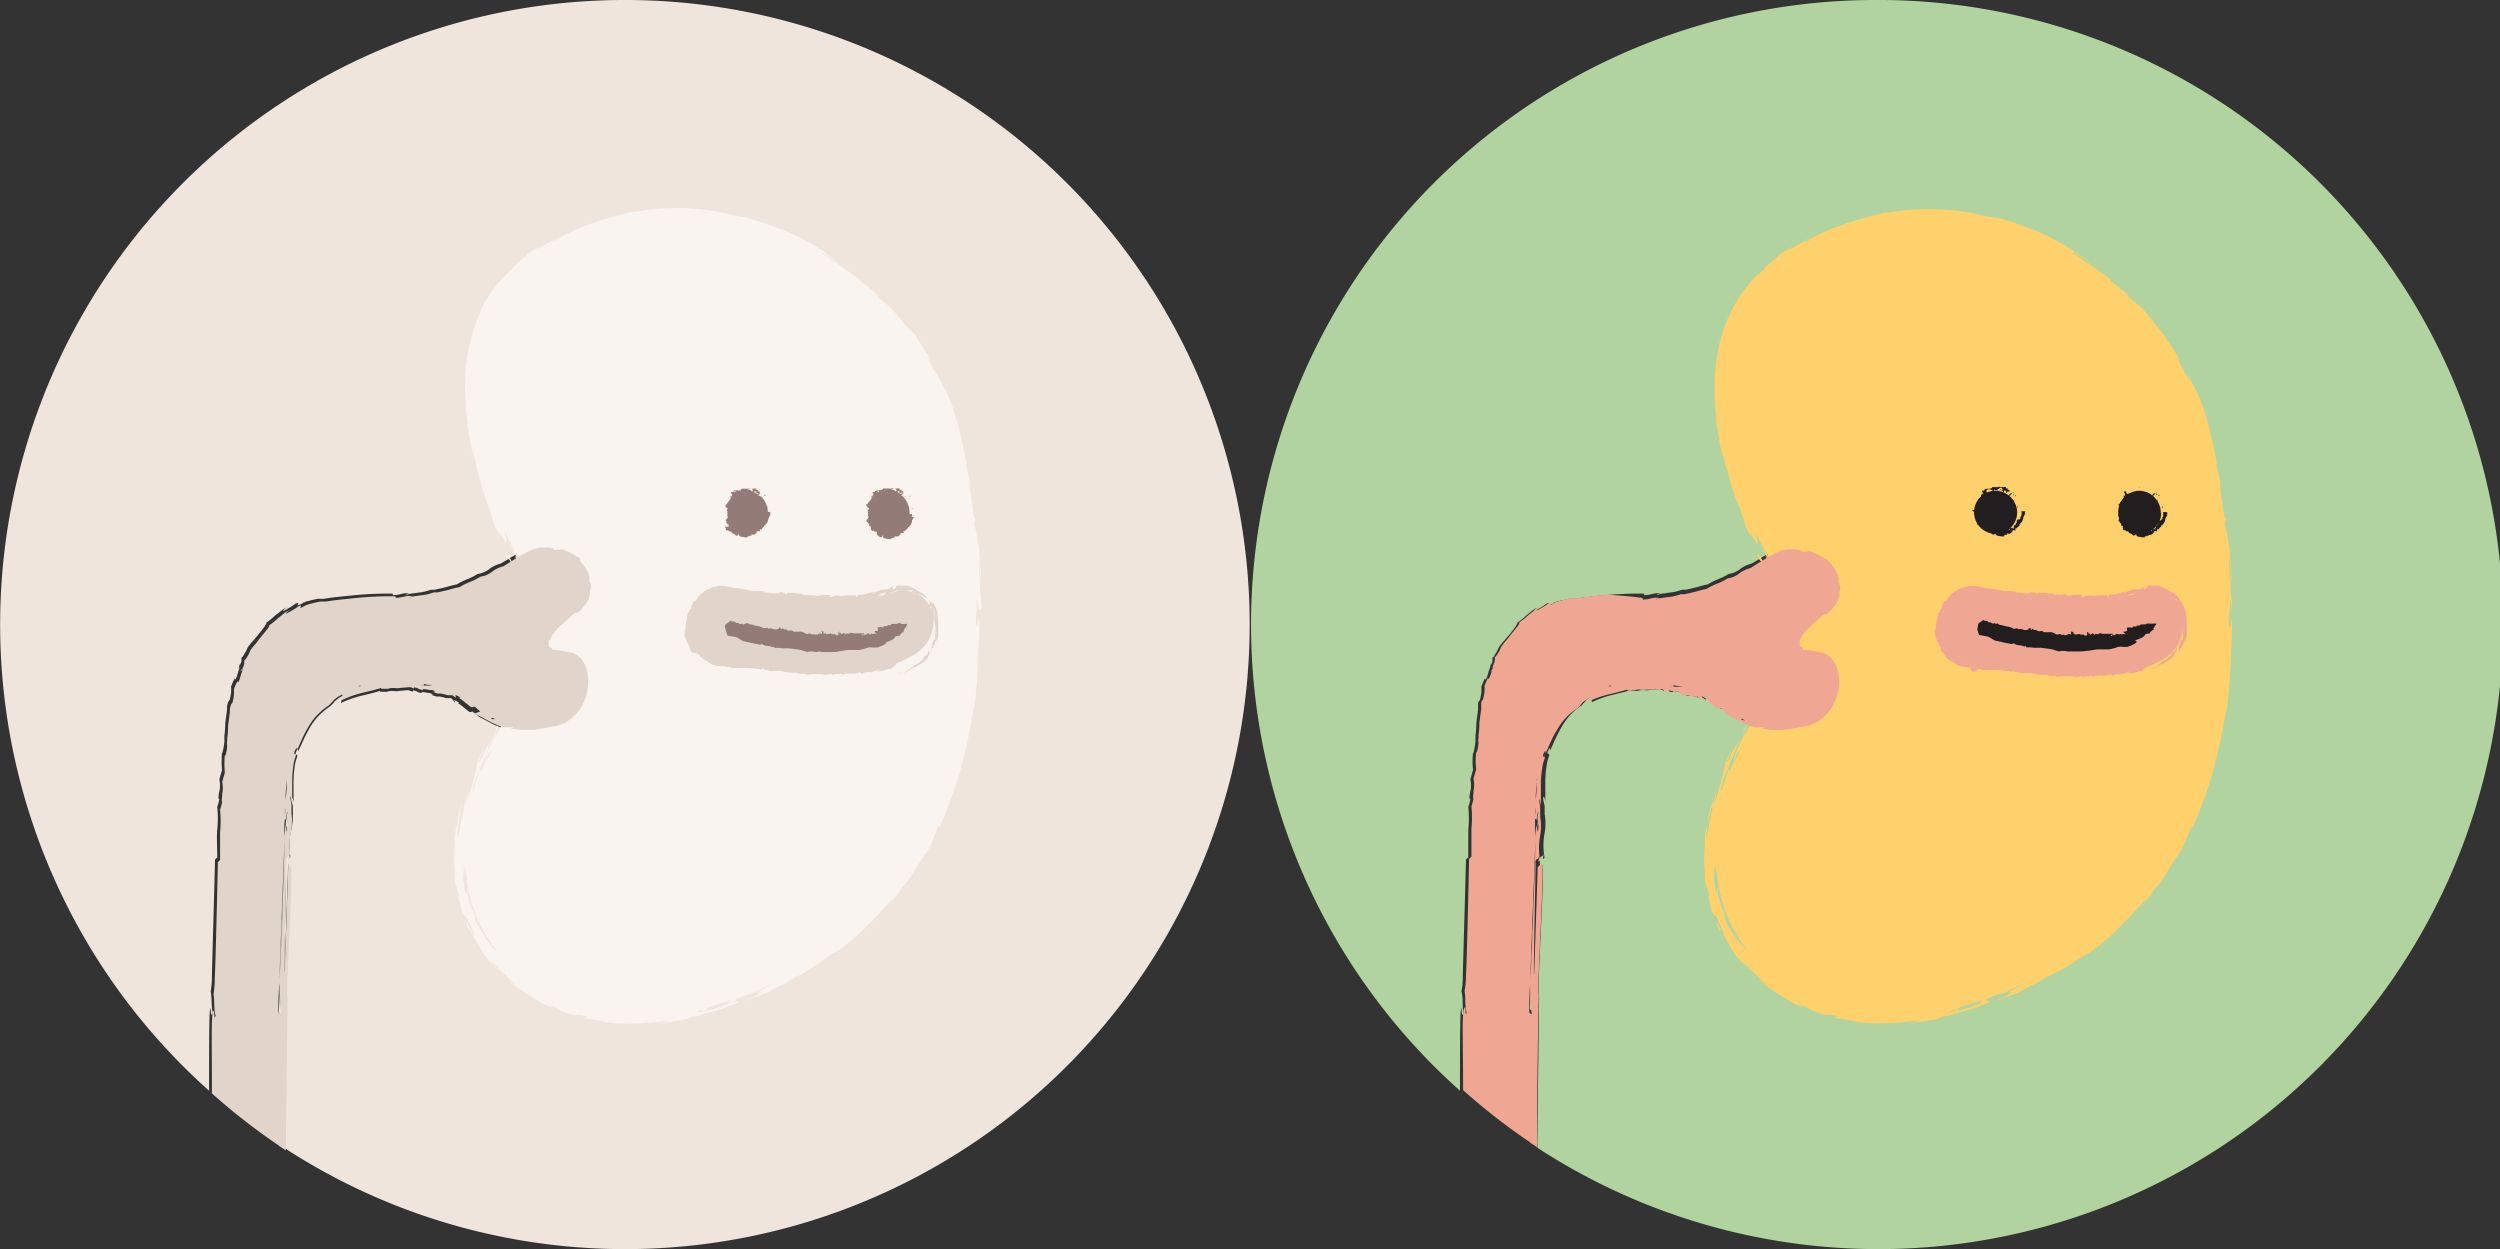 <svg xmlns="http://www.w3.org/2000/svg" viewBox="0 0 168.12 84">
  <rect x="0" y="0" width="168.12" height="84" fill="#333333" stroke="none"/>
  <defs>
    <style>
      .cls-1{fill:#efe5dc}.cls-1,.cls-2,.cls-4,.cls-5,.cls-6,.cls-7,.cls-8,.cls-9{fill-rule:evenodd}.cls-2{fill:#eae0d9}.cls-4{fill:#e1d5cb}.cls-5{fill:#937c77}.cls-6{fill:#b0d39f}.cls-7{fill:#fed16d}.cls-8{fill:#efa693}.cls-9{fill:#221e1f}
    </style>
  </defs>
  <g id="레이어_2" data-name="레이어 2">
    <g id="레이어_5" data-name="레이어 5">
      <path class="cls-1" d="M42 0a42 42 0 00-27.94 73.35c0-2.86 0-5.2.07-5.49s0 .69.18.27c-.11-.48-.05-.9-.14-1.46a6 6 0 00.08-1.1v.1c0-.36.21-7.49.21-7.87l.15-.14c0-.73-.05-1.34 0-1.86a7.94 7.94 0 000-1.54 3.31 3.31 0 00.14-.52c-.09 0-.06-.25 0-.53a1.79 1.79 0 000-.8l.18-.63a6.37 6.37 0 010-1.17c0 .2.12-.33.16-.73v-.4a7.18 7.18 0 00.06-.86l.12-.92v-.22a1 1 0 01.05-.18.37.37 0 01.12-.22 3.22 3.22 0 00.1-.51 3 3 0 000-.41l.12-.29.13-.28v.11c.06 0 .11-.12.17-.31l.09-.31a2.29 2.29 0 01.13-.27l-.12.18c0-.13.06-.29.1-.42v.15a2.55 2.55 0 00.08-.28 1.55 1.55 0 010-.23s.07 0 .14-.14.16-.27.24-.39c-.14.2 0-.05 0-.05a.57.57 0 01.11-.19 3.79 3.79 0 01.3-.36c.24-.29.55-.62.79-1 .06-.09.12-.18.07-.19l.18-.13.19-.15c.13-.11.25-.23.39-.33s.25-.21.36-.28a1.1 1.1 0 01.27-.15c-.28.19-.19.18-.24.26l.45-.26a2.41 2.41 0 00.37-.25l.13-.05h.06v.05c0 .05-.11.11 0 .1.36-.13.34-.16.3-.18s-.05 0 0 0h.05s.08 0 .16-.06l.38-.1.41-.09h.4l.39-.06c.53-.07 1.05-.12 1.56-.17a22.92 22.92 0 012.74-.12c-.1 0 0 .06 0 .1.47 0 .73-.2 1.09-.1-.09 0-.3.07-.22.1a1.08 1.08 0 01.33-.1l.51-.07a3.2 3.2 0 00.82-.19h.26l.26-.06.27-.06.24-.06a6.65 6.65 0 01.72-.18c-.1 0-.05 0 0 0a4.13 4.13 0 01.63-.32 4.52 4.52 0 00.77-.38 1.66 1.66 0 00.78-.33 2.1 2.1 0 01.77-.37c.72-.41 1.18-.74 1.68-1a2.41 2.41 0 01.86-.26H36.67a2.67 2.67 0 01.45.08c-.16 0-.11 0 0 .07h.22a1.2 1.2 0 00.24 0l-.08-.07a3.45 3.45 0 011.17.57l.08.06.08.06.15.14a2.69 2.69 0 01.26.33 2.26 2.26 0 01.22.37l.08.19a1.52 1.52 0 01.06.2V38.94c0 .17.06.16.1.25a.53.53 0 000 .12.45.45 0 000 .11c0 .07 0 .14-.07.22a1.85 1.85 0 010 .23 1.59 1.59 0 01-.07.2l-.09.18a1 1 0 01-.11.17 3.08 3.08 0 01-.55.6.54.54 0 00-.4.19c-.09.1-.23.22-.38.36l-.51.46c-.08.09-.17.17-.24.26a1.56 1.56 0 00-.2.27A1.19 1.19 0 0037 43a.14.14 0 000 .06v.13-.11a.19.19 0 000 .08.27.27 0 000 .09v.1a.23.23 0 00.09.12l.18.09c-.07 0 0 .06-.07.08l.7.09.4.08.33.07a1.22 1.22 0 01.29.17 2 2 0 01.26.24 1.85 1.85 0 01.32.58 3 3 0 01.12 1.28 3.5 3.5 0 01-.36 1.19 2.75 2.75 0 01-.78.94 2.57 2.57 0 01-1 .5l-.34.06-.44.16c-.24.06-.5.1-.77.14h-.83a3.43 3.43 0 01-.8-.11h.12c.1 0 .17 0 0-.06h-.25a1.71 1.71 0 01-.3 0l-.33-.1-.34-.15c-.46-.22-.91-.51-1.31-.65a3.4 3.4 0 00.34.12c-.15-.1-.29-.21-.43-.32s0 .07-.24 0c-.41-.31-.46-.39-.78-.6h.09l-.06-.06-.26-.14.05.2-.2-.27a.2.2 0 00-.09-.05H30.02l-.22-.06-.22-.05h-.22a2 2 0 01-.37-.13h.15c-.01 0-.15-.09-.31-.11l-.51-.08.09.08a.66.66 0 01-.36-.09.58.58 0 00-.29-.08v.09s-.2-.08-.32-.11l-.71.06h.09a1.42 1.42 0 01-.36 0 1 1 0 00-.44.05h.07-.4c-.09 0-.13 0-.15-.06-.27.1-.71.2-1.2.32a6.8 6.8 0 00-1.42.5L23 47h.07s.06 0 .07-.06 0-.05 0-.07-.11-.05 0-.13l-.15.08-.12.07-.18.12-.17.14-.1.13-.09.09-.14.14a4.18 4.18 0 00-1.38 1.47c-.35.6-.58 1.21-.77 1.56v-.19l-.07.1a.89.89 0 00-.08.17c0 .35.11-.07.1.26a3.38 3.38 0 00-.11.34 2.26 2.26 0 00-.07.39 7.69 7.69 0 00-.07.85V54.07c0-.2-.06-.46-.13-.42s.05.36.08.56a3 3 0 010 .31 2.14 2.14 0 010 .34v-.08a4 4 0 01-.15 1.22 4.88 4.88 0 000 1.66l-.12.08.06-.37c-.14.31-.1.06-.26.32.06.13-.15 7.94-.08 7.62l.24-7.22c.21.36-.37 8.4-.21 8.81 0 .52-.07 5.66-.12 10.25A42 42 0 1042 0"/>
      <path class="cls-2" d="M34.82 38.24a3.23 3.23 0 00-.16-.33c.05.11.1.22.16.33m1.08 3.7v-.16.16"/>
      <path d="M36.2 43.9c0 .07 0 .15-.05.23s0 .2-.07.31-.12.48-.22.81a.47.47 0 01.06-.09 3.71 3.71 0 01-.16.47 2.73 2.73 0 00.12-.79 2.63 2.63 0 010-.33v-.29c0-.12 0-.25.05-.42a.64.64 0 010-.2v-.43-1.13.35a1.9 1.9 0 01-.06-.35.37.37 0 010-.12.68.68 0 000-.15 1.41 1.41 0 000-.18 2.52 2.52 0 00-.06-.29c0-.41 0-1.17.19-.65 0-.17-.07-.32-.1-.44s-.07-.24-.11-.35l-.27-.71c0-.2 0-.15.08-.07a11.79 11.79 0 01.51 1.77c0-.1-.06-.12 0 .06a1.66 1.66 0 000 .31 1.62 1.62 0 00.06.17.36.36 0 000 .09 9.34 9.34 0 010 2.42m-3 19.9l-.17-.27-.23-.28-.19-.25c.09.09 0-.11.05 0l-.08-.13-.09-.12c-.05-.09-.11-.17-.16-.25L32 62c-.11-.36-.1-.46 0-.29l-.1-.25c0-.09-.06-.18-.1-.27a2.33 2.33 0 00-.11-.28c0-.1-.05-.19-.08-.27a1.4 1.4 0 01-.12-.64 3.1 3.1 0 00-.08-.31v.15c0 .15.07.48.07.52a.25.25 0 010-.07l.12.43a3.12 3.12 0 00.15.43s-.05 0-.08-.1a1.38 1.38 0 01-.06-.16l-.05-.2-.11-.41a.62.62 0 00-.1-.24.41.41 0 01-.13-.25c0-.14 0-.32-.05-.51s0-.41 0-.6a4.79 4.79 0 000-.56c.06.24.11.47.19.7a9.71 9.71 0 001.1 3.7 10.89 10.89 0 001 1.52c-.06 0-.12-.12-.2-.2m-2-5.52v.4a4.35 4.35 0 01-.06-.52v.12m4-19.93a1.42 1.42 0 01.08.18l-.09-.23M66 41c0-.45-.06-.9-.09-1.35 0-.76-.1-1.52-.11-2.19 0 .3.09.09.08.59v-.1a5.39 5.39 0 00.08.86 6.15 6.15 0 01.08.76c-.06-.89-.16-2.09-.22-2.88 0 .09 0-.06-.08-.27a4.3 4.3 0 00-.08-.57v-.05a4.15 4.15 0 01-.14-.63l.07-.21c0-.34 0 .1-.09-.24s-.12-.79-.19-1.3a4.56 4.56 0 01-.09-1c-.11-.58-.19-.74-.3-1.35 0 .05.07.19.09.21-.06-.32-.12-.66-.19-1l-.11-.52-.06-.27-.06-.27c-.17-.71-.39-1.41-.58-2a13.63 13.63 0 00-1.15-2.28 5 5 0 01.26.52c.06.15.08.23 0 0s-.34-.61-.56-1c.09.06-.51-.95 0-.24a1.49 1.49 0 00-.16-.34c-.09-.16-.21-.35-.33-.52-.24-.36-.48-.68-.43-.71l-.19-.24L61 22l-.19-.23-.18-.21-.17-.19-.14-.14c0-.05.1.07.21.2a2.12 2.12 0 00.25.26l-.36-.41a6.42 6.42 0 00-.42-.48l-.33-.31-.29-.23c-.09-.08-.19-.16-.3-.27l-.31-.29.21.15.2.14c-.48-.46-.78-.65-1.36-1.13v-.06l-.36-.27c.06.05.09.05 0 0l-.34-.22c-.12-.09-.26-.2-.4-.29a6.73 6.73 0 00-.75-.48 3.06 3.06 0 00-.77-.55h.12l.26.16.15.11.15.13.16.13.43.29A9.64 9.64 0 0055 16.65a16.83 16.83 0 00-2.19-1.12c-.54-.2-1.27-.49-1.93-.69a4.34 4.34 0 00-.48-.14l-.22-.06-.2-.05-.36-.06h-.25.13A14.59 14.59 0 0045 14a12.29 12.29 0 00-2.17.24h-.36c-.31.1-.75.2-1.23.34l-.36.1-.38.12c-.25.07-.51.16-.76.25s-.49.18-.72.27-.45.19-.65.29l-.53.26a3.41 3.41 0 00-.35.24c-.69.27.17-.17.22-.23-.51.21-1.26.74-1.76.93 0 0 .67-.4.35-.25l-.24.12-.19.13a2.75 2.75 0 01-.45.28c.1 0 0 .1-.26.29l-.38.32-.39.36.14-.11c.1 0-.28.29-.47.49a.34.34 0 01.06-.09 12 12 0 00-.87 1 8.92 8.92 0 00-.74 1.14 10.93 10.93 0 00-.51 1.27 12 12 0 00-.4 1.33 12.4 12.4 0 00-.32 2.77 19 19 0 00.18 2.74c-.05-.22-.09-.43-.13-.65l.28 1.7v-.07a3.44 3.44 0 00.1.58 3 3 0 00.12.39 3.56 3.56 0 01.2.8l-.05-.14c.16.56.27 1 .41 1.44a9.22 9.22 0 00.44 1.35c.15.42.21.61.25.77s.08.29.19.58a2.93 2.93 0 00.4.68l-.1-.23c0-.13 0 0 .13.18s.24.45.35.61a1.85 1.85 0 010-.33 2.62 2.62 0 00-.18-.66c.26.54.44.85.44.85l.4.71-.08-.11a2.16 2.16 0 01.18.34l-.16-.27c-.06-.09-.13-.19-.18-.28a3.71 3.71 0 00-.25-.34 2.09 2.09 0 01.27.49c.07.13.13.27.28.51a.93.93 0 01-.25-.36 7 7 0 01.4 1 1.93 1.93 0 00-.34-.63c.07.16.19.39.3.6s.2.43.26.53 0 .11 0 .22.1.26.14.38.17.45 0 .26a1.21 1.21 0 01.13.32 3.62 3.62 0 01.12.47 1.66 1.66 0 01-.16-.36 4 4 0 00-.23-.53c-.51-1.22.08 0 0-.31s-.26-.62-.4-.93l-.07-.06c-.07-.06 0 0 0 0a1.81 1.81 0 00.12.28 10.07 10.07 0 01-.71-1.29c-.08-.09.11.24.16.35a1.65 1.65 0 00-.22-.24c-.06 0-.06 0 .12.37-.1-.21.23.33.06-.06l.15.29c0 .11.1.24.14.34s.11.34 0 .19l.16.31c0 .12.12.25.17.38s.21.5.27.65 0 0-.07-.11-.08-.22-.11-.29c.13.35.26.71.36 1.07v-.32c.1.4.19.73.28 1a5.6 5.6 0 01.21.94c-.08-.09-.14-.64-.27-1.06a.75.75 0 00.05.38l.07.19a2.35 2.35 0 01.05.38c0 .09 0 .12-.05.08 0 .18.07.36.1.54s0 .1 0 0v.22a.41.41 0 000 .14.17.17 0 000 .09.43.43 0 010 .15 2 2 0 010 .22 3.14 3.14 0 010 .38 2.39 2.39 0 00.05-.69v-.24a2 2 0 010-.37c0-.19.05 0 .07.25s0 .28 0 .41v.28a2.9 2.9 0 01-.07.38l-.08.29c0 .09-.06.19-.09.31s-.06.28-.1.47v-.16-.09a.56.56 0 000-.07 1.71 1.71 0 01.08-.48v-.05a1.81 1.81 0 01-.1.34V44.42a1.11 1.11 0 01-.06.27 7.67 7.67 0 01-.22.92c-.19.4-.4.85-.64 1.26a10.33 10.33 0 01-.55 1.26l.15-.09c-.3.51-.7 1.24-.88 1.62a3.81 3.81 0 01.37-.83 13.94 13.94 0 00-1.12 2.46c.27-.45.29-.51.54-.94a1.61 1.61 0 01-.15.41 2.85 2.85 0 01-.16.3l-.19.33a4.68 4.68 0 00-.2.5c-.09 0 0-.27-.12-.1-.09.36-.32.94-.41 1.35-.06.09-.09 0 0-.14a1.93 1.93 0 01.09-.37c0-.16.11-.35.19-.56.32-.62.52-1.37.84-1.85l-.2.29c.28-.64.49-1 .74-1.54 0-.1 0-.2.07-.3l-.15.28a5 5 0 01.2-.52c.09-.2.18-.4.23-.48a5.16 5.16 0 00-.57 1.44c-.1.19-.2.35-.28.5l-.24.38a3.07 3.07 0 00-.35.73c-.06 0-.29.47-.17.09a5.59 5.59 0 00.35-.83c-.11.24-.15.31-.2.41a5.11 5.11 0 00-.28.61 11.06 11.06 0 01-.3 1.3c0 .15-.09.3-.14.46s-.09.32-.14.47l-.25.85c.14-.59.26-1.18.16-1a4.32 4.32 0 01-.18.68c-.07.22-.12.38-.05.3l-.07.28c0 .09 0 .2-.06.3s-.05.21-.07.31l-.06.3c0 .2-.07.37-.1.51s-.06.22-.09.23a14.45 14.45 0 01.25-1.88.71.71 0 01-.06.19s0 .05 0 0c.07-.27.14-.55.22-.81l-.2.56c0 .07-.05.15-.08.26s-.05.25-.09.45v-.07.33l-.06.33h-.08c0 .15 0 .34-.07.56a3.18 3.18 0 000 .34v.37a7.88 7.88 0 000 1.68v-.1a3 3 0 000 .31 1.5 1.5 0 000 .24 1.08 1.08 0 000 .21l.06.19c0 .12.08.25.12.4s.11.34.17.58c-.1-.27-.11-.13-.13-.07a5.19 5.19 0 01.2.66 5.19 5.19 0 00.16.62c-.15-.57.21.34.09-.07 0 0 .05 0 .1.13a2.9 2.9 0 01.17.35 1.6 1.6 0 01.1.23l.12.22.11.22a1.72 1.72 0 00.09.19c0 .08 0 0-.1-.07l-.24-.42-.21-.4s-.05 0 0 .17a1.59 1.59 0 00.23.42l-.05-.19c.07.14.15.32.24.49l.13.25.15.26c.09.17.19.33.28.47a4.37 4.37 0 01.22.39l.35.37.27.29.25.24a2.27 2.27 0 00.28.21c-.15-.15-.24-.21-.33-.3a1.57 1.57 0 01-.35-.39c.14.14.29.26.43.38a14.14 14.14 0 001.35 1.3c-.16-.1-.3-.21-.45-.31a3.62 3.62 0 01-.42-.32c-.14-.13-.26-.23-.25-.18l.28.22.27.23.29.25.37.25c.48.32.89.6 1.27.82a3.44 3.44 0 001.1.47c-.19-.07-.55-.3-.42-.27l.23.12.28.13c.19.09.34.15.32.17l-.22-.07a7.25 7.25 0 001.2.41c.18 0 0-.09.47 0a1.71 1.71 0 01.39.13h-.13c-.08 0-.37 0 0 .09l1 .14.22.08a10 10 0 002.16.1c.7 0 1.4-.11 2.21-.2 0 0-.26.1-.6.15l-.53.06H43.46a14.13 14.13 0 001.92-.15 4.36 4.36 0 00.77-.15c.18 0 .27-.1.21-.11a2.17 2.17 0 01.57-.1h.08a1.2 1.2 0 01.29-.12l.47-.13c.34-.1.72-.2 1-.3l.91-.36c-.24.08 0 0-.06-.07l.24-.08a14.56 14.56 0 00-1.48.46 5.78 5.78 0 01-1.52.36c.28-.08-.11 0 .18-.11a1.11 1.11 0 01.32 0c.13-.08.51-.21 0-.08 0 0 .26-.13.59-.24l.55-.17c.18-.06.37-.12.54-.19s.15 0-.09.12l-.39.16a1.86 1.86 0 00-.32.13 8.78 8.78 0 01.84-.29l-.07.1c.47-.18.52-.22.49-.23s-.16 0-.07-.06a6 6 0 011.09-.42l-.27.13a6.47 6.47 0 00.77-.33c.2-.1.39-.21.7-.35l.32-.09c-.81.31-.92.55-1.39.7.6-.21.55-.15.31 0s-.68.36-.85.46c.51-.21 1-.4 1.26-.48s.73-.37 1.1-.56l.28-.13.27-.15a3.61 3.61 0 00.5-.33c.38-.19-.3.23.1 0a15.47 15.47 0 002.14-1.41 1.06 1.06 0 01.45-.23 12.17 12.17 0 001.13-.87 11.84 11.84 0 00.89-.82c.56-.55 1.11-1.15 1.89-2l-.19.29a4.69 4.69 0 00.72-.93 3.51 3.51 0 00.41-.47c.13-.19.29-.42.43-.66a14.3 14.3 0 01.84-1.28c.14-.23.23-.41.31-.56a3.6 3.6 0 00.16-.39c0-.11.08-.23.13-.35l.19-.47s0 .27.17-.12a29.35 29.35 0 001.32-3.71 31.93 31.93 0 00.84-4 1.12 1.12 0 010 .25 24.93 24.93 0 00.29-2.79c0-.91.07-1.77.11-2.56v-.67c0-.22 0-.38-.07-.24 0 .36-.08.41-.12.39a3.93 3.93 0 010-1 1.55 1.55 0 000-.63c.1-.3.08.58.17.58" fill="#f9f4ef" fill-rule="evenodd"/>
      <path class="cls-2" d="M35.9 41.94"/>
      <path class="cls-4" d="M23 47s-.1 0 0 0m-3.74 8.46c0-.07 0 0 0 0m-3-10.37a.37.37 0 000-.11l-.12.18.07-.07"/>
      <path class="cls-1" d="M24.3 46.1h-.16l.14-.08m4.33 0h.48L28.5 46a.7.7 0 01-.23 0h.36m-9.28 6.4q0 .6-.09 1.41a.43.43 0 000-.05 7.75 7.75 0 00.08-1.37m14-4.1l-.21-.1c-.07 0-.11 0 0 .07h.23m-14.23 8.31c0 1-.23 6.13-.34 9.25.13-1.51.33-8.51.34-9.25m.1-2.26v.49a1.54 1.54 0 000-.5m.09 1.7c.14-.69-.05-.63.07-1.19-.07-.51-.08.21-.17.42v-.13c0 .4 0 .81-.05 1.24 0-.25 0-.52.07-.83a2.09 2.09 0 01.11.49m-.6 12.1a.27.27 0 00.18.13c-.06-.48-.06-1.36-.12-2.08 0 .89-.05 1.61-.06 1.95"/>
      <path class="cls-4" d="M18.79 65.82c.11-3.12.3-8.21.34-9.25 0 .74-.21 7.74-.34 9.25m-.07 2.25c0-.34 0-1.06.06-1.95.06.72.06 1.6.12 2.08a.27.27 0 01-.18-.13m.47-13v.13c.1-.22.1-.93.17-.43-.12.57.07.51-.07 1.19a1.76 1.76 0 00-.11-.49c0 .32-.06.59-.07.84 0-.43 0-.84.05-1.24m0-.76a1.54 1.54 0 010 .5v-.49m.13-1.92a9 9 0 01-.09 1.37c0-.53.06-1 .1-1.41m4.93-6.29l-.13.08h.15M28.5 46l.61.1H28.27a.6.6 0 00.23 0m4.6 2.16l.21.1h-.23c-.09-.08 0-.08 0-.07m-13.69 9.83l-.24 7.22c-.07.32.14-7.49.08-7.62.16-.26.12 0 .26-.33l-.06.38.12-.08a4.63 4.63 0 010-1.66 3.7 3.7 0 00.05-1.31v.08a2.14 2.14 0 000-.34 3 3 0 000-.31c0-.2-.07-.38-.08-.56s.09.22.13.42v-.75-.86a7.69 7.69 0 01.07-.85 2.26 2.26 0 01.07-.39 3.38 3.38 0 01.11-.34c0-.33-.14.09-.1-.26a.89.89 0 01.08-.17l.07-.1s.05 0 0 .19c.19-.35.42-1 .77-1.56a4.09 4.09 0 011.38-1.47l.14-.14.09-.09.1-.13.17-.14.18-.12.12-.07.15-.08c-.1.08 0 .1 0 .13v.07c0 .07 0 0-.07 0L23 47v.08a6.8 6.8 0 011.42-.5c.49-.12.93-.22 1.2-.32 0 .06.06.06.15.06h.33a1 1 0 01.44-.05 1.42 1.42 0 00.36 0h-.09l.71-.06c.12 0 .3.07.32.11v-.09a.58.58 0 01.29.08.66.66 0 00.36.09l-.09-.08.51.08c.16 0 .29 0 .31.11s0 0-.15 0a2 2 0 00.37.13h.22l.22.05.22.06H30.39a.2.2 0 01.09.05l.19.12-.05-.2.26.14c.05 0 .06.05.06.06s-.07 0-.09 0c.32.21.37.29.78.6.23.11.14 0 .24 0s.28.22.43.32l-.42.16c.4.14.84.43 1.31.65l.34.15.33.1a1.71 1.71 0 00.3 0h.25c.16 0 .09.06 0 .06h-.12a3.11 3.11 0 00.81.12h.83c.27-.05.53-.08.77-.14l.35-.06.35-.06a2.63 2.63 0 001-.5 2.75 2.75 0 00.78-.94 3.5 3.5 0 00.36-1.19 3.12 3.12 0 00-.12-1.28 1.85 1.85 0 00-.32-.58 2 2 0 00-.26-.24 1.46 1.46 0 00-.29-.17l-.33-.07-.4-.08-.7-.09s0-.09.07-.08l-.19-.03a.27.27 0 01-.09-.12v-.1-.09a.19.19 0 010-.08v.11-.13-.06c0-.06.09-.1.09-.1a1.19 1.19 0 01.12-.26 1.56 1.56 0 01.2-.27 2.84 2.84 0 01.24-.26l.51-.46c.15-.14.29-.26.38-.36a.54.54 0 01.4-.19 3.08 3.08 0 00.55-.6s.07-.11.11-.17l.09-.18c0-.07 0-.14.07-.2a1.85 1.85 0 000-.23c0-.08 0-.15.07-.22a.45.45 0 010-.11.53.53 0 010-.12c0-.09-.06-.17-.1-.25s0-.16 0-.17v-.13a1.17 1.17 0 00-.06-.2c0-.06 0-.13-.08-.2a3.55 3.55 0 00-.48-.69l-.02-.19-.08-.07h-.08a3.45 3.45 0 00-1.17-.57l.08.07H37.29c-.12 0-.16-.08 0-.07a2.67 2.67 0 00-.45-.08h-.44a2.23 2.23 0 00-.86.26c-.5.24-1 .57-1.68 1a2.1 2.1 0 00-.77.37 1.66 1.66 0 01-.78.33 4.52 4.52 0 01-.77.38 4.13 4.13 0 00-.63.32s-.07 0 0 0a6.65 6.65 0 00-.72.18l-.24.06-.27.06-.26.06h-.26a3.2 3.2 0 01-.82.19l-.51.07a1.08 1.08 0 00-.33.1c-.08 0 .13-.07.22-.1-.36-.1-.62.1-1.09.1 0 0-.11-.07 0-.1a22.84 22.84 0 00-2.74.12c-.51.05-1 .1-1.56.17l-.39.06h-.4l-.41.09-.39.1-.15.06h-.05s.06 0-.3.18c-.11 0 0-.06 0-.1v-.05h-.06l-.13.05a2.41 2.41 0 01-.37.25l-.46.26c.06-.08 0-.07.25-.26a1.6 1.6 0 00-.27.15c-.11.07-.23.18-.36.28s-.26.22-.39.33l-.19.15-.18.13c.05 0 0 .1-.07.19-.24.32-.55.66-.79 1a3.79 3.79 0 00-.3.36.57.57 0 00-.11.19s-.13.25 0 .05c-.08.12-.16.28-.24.39s-.13.18-.14.13a1.69 1.69 0 000 .24 2.55 2.55 0 01-.08.28v-.15c0 .13-.06.29-.1.41l.12-.17a2.29 2.29 0 00-.13.27l-.09.3c-.06.2-.11.35-.17.32v-.11l-.13.28-.12.29a3 3 0 010 .41 3.22 3.22 0 01-.1.51.37.37 0 00-.12.22.78.78 0 00-.05.18v.22l-.12.92a7.18 7.18 0 01-.06.86c0 .28-.05.5 0 .4 0 .4-.14.92-.16.72a6.47 6.47 0 000 1.18l-.18.63a1.79 1.79 0 010 .8c0 .27-.06.51 0 .53a3.31 3.31 0 01-.14.52 8 8 0 010 1.54v1.85l-.15.15c0 .38-.17 7.51-.21 7.87v-.1a6 6 0 01-.08 1.1c.09.56 0 1 .14 1.46-.15.42-.05-.64-.18-.27s-.06 2.63-.07 5.49a42.56 42.56 0 004.51 3.51v-.4.42l.46.3c.05-4.59.12-9.73.12-10.25-.16-.41.42-8.45.21-8.81m40.91-13l.16-.13-.21.1zm2-1.55l-.06.16-.08.15a.33.33 0 00-.16.09 1.94 1.94 0 00-.21.2l.09-.07.08-.08v.11l-.17.13-.12.11a.81.81 0 01-.31.17l-.19.16c-.07 0-.06 0 0 0a1.86 1.86 0 01-.58.35c.14 0 .27-.07.41-.16a.71.71 0 01.4-.19 1.18 1.18 0 01.18-.13l.2-.13a1.32 1.32 0 00.37-.29c0-.05.06-.09.09-.15a1.29 1.29 0 00.09-.16c0-.11.08-.2 0-.23M60.46 39.73l.07-.05-.07.06"/>
      <path class="cls-4" d="M62.54 40.86v-.1l.08.06c.08.06 0 0 0 .05h.06c0 .07-.07 0-.11 0m-.85-.93a.66.66 0 01.29.12c.13.08.25.16.32.14s.17.18 0 .06a.43.43 0 01.18.28 1 1 0 000 .18 2.24 2.24 0 00-.78-.78m-9.56.13H52h.1v.05m1.87.13h-.27.3m4.86-.09l-.44.08a1.58 1.58 0 01.44-.08m.35-.1h-.16a.31.31 0 01.16-.06m0-.1a.26.26 0 00.18 0 .34.34 0 01.22-.06.93.93 0 00-.14.14 1.7 1.7 0 00.28-.06l-.4.12c-.09 0-.32 0-.17-.07m.84-.14a1.57 1.57 0 01.26-.12.68.68 0 01.29 0 .91.91 0 00-.37.08l-.37.14.19-.08m.6-.15a1.45 1.45 0 01.42 0h.36a.24.24 0 01-.1.1 1.91 1.91 0 00-.73-.13m1 .28l-.14-.07a.17.17 0 01.14.08m1 .57h.07l-.11-.08-.09-.06a.89.89 0 00-.21-.34.62.62 0 00-.36-.22s-.25-.17-.42-.26a1.64 1.64 0 00-.56-.2.91.91 0 01-.37 0 .49.49 0 00-.28.07c.06 0 0 0 0 .08a.51.51 0 00-.15.13c-.12-.06 0-.07-.17-.12h.13l-.05-.11a.49.49 0 01-.24.17.76.76 0 01-.26.06h-.24a.5.5 0 00-.19.1c-.17 0-.26.13-.38.18s.06-.08.12-.13l-.25.05-.28.08a2 2 0 01-.57.07c-.11.07 0 .07-.06.12s-.18 0-.06-.08a.78.78 0 00-.27 0h-.36a2.29 2.29 0 01-.74 0c-.23.06-.09.09-.45.12.09 0-.08-.13.14-.13a2.7 2.7 0 00-1 .06c0-.09-.06 0-.19-.07-.14.07-.2 0-.29 0h-.26s-.1 0-.11-.06V40c-.14 0-.06-.08-.23-.08h-.24c-.16-.11-.44 0-.65-.07v.11c-.21 0-.12 0-.11-.07a3.21 3.21 0 01-.34-.08c-.09 0 0 0-.08.06h-.18.12c-.3.12-.7-.09-.91 0s.11-.05 0-.07c-.32-.1-.75 0-1-.1a6.93 6.93 0 00-.71-.13 5.73 5.73 0 01-.74-.11 1.76 1.76 0 00-.4-.06h-.26a.78.78 0 00-.28.11v-.07c-.17.06-.33.16-.44.18h.05a1.81 1.81 0 00-.53.35 1.25 1.25 0 00-.3.38c-.07.1-.11.07-.16.08a1.34 1.34 0 00-.21.5l-.1.11v.1c0 .08-.06 0-.1.06a4.35 4.35 0 01-.1.52 2.69 2.69 0 00-.06.44c0 .1 0 .27-.06.16v.17a.77.77 0 000 .15c0 .1 0 .19.07.29a5.43 5.43 0 00.32.67.17.17 0 000 .13.7.7 0 00.13.17.91.91 0 01.44.1.19.19 0 01.06.13c.22.16.33.3.52.34a.64.64 0 00.24.17 2.62 2.62 0 00.39.15.36.36 0 01.14 0h.18a.64.64 0 00.31 0h-.09a.18.18 0 00.17.07H49.15v.06h.98a7.89 7.89 0 011.08.1c.19 0-.07-.1.19-.07.07.05-.13.08 0 .11a.57.57 0 01.32 0s0 .05-.12.06H52.23c.28-.06.61.12.64.08s.1 0 0 0c.1 0 .25 0 .22.07a.43.43 0 01.18-.05l-.05.05.14-.05h-.06c.11.05.33 0 .32.05l.21.06a.53.53 0 01.32 0c.05.1.36 0 .54 0h.44c.14 0 .32 0 .25.06.12 0 .35 0 .41-.08l.23.08c.13-.12.46 0 .46-.1.13 0 .1.05.19.07a1.41 1.41 0 01.54-.07 1.65 1.65 0 00.3 0 1.81 1.81 0 01.35-.07l.06.09c.13 0 .16-.11.29-.1a1 1 0 01.39 0c.18-.1.33-.09.49-.2.16.07-.22.08-.08.14a2.37 2.37 0 00.84-.19v.06a1.65 1.65 0 00.26-.19c.11-.09.19-.18.17-.23 1.84-.7 2.55-1.52 2.52-3.28a1.85 1.85 0 00-.07-.48.8.8 0 01.11.35v.68a.55.55 0 01.06.24 2.16 2.16 0 010 .28 1 1 0 010 .17V43c0 .08 0 0-.06 0s0-.06-.05.12a.61.61 0 000-.12 2.74 2.74 0 01-.17.42c.07 0 .13-.15.12-.06a.33.33 0 00-.1.11V43.7l-.05.14.07-.11a.23.23 0 000-.11c.06-.09.06 0 .1-.06v-.16h.07a2.27 2.27 0 00.06-.25s.06 0 .08-.08 0-.08.05 0a1 1 0 01.06-.22.79.79 0 000-.22c.06-.11 0 .19 0 .07a7.72 7.72 0 000-1.07 2.11 2.11 0 00-.32-1.1"/>
      <path class="cls-5" d="M51.67 34.24zm0-.08s-.07-.1-.07-.14v.12h.05zM51.67 33.75h-.05m-.08.07s.07 0 0 0m-.05.22zm0-.46zm0 .16h.07zm0-.34zm0-.12a.13.13 0 00-.09 0 .07.07 0 010 .07h.05m0 .2a.06.06 0 000-.05zm0 .19h0m0-.1h-.05zm0 0zm-.05-.2v.06m-.2-.18zm.22.24zm-.2-.18a.13.13 0 010-.07v.06zm0 .11h.07c.07 0 0 0 0 0h-.07s-.08 0-.09.05m.15.32v-.09l-.06.08m-.09-.53h-.07zm-.08 0zm-2-.07h-.07m1.09-.28h0m.63.17"/>
      <path class="cls-5" d="M49.45 33v-.06.16h-.07a.27.27 0 010-.16zm.38 0h-.05a.53.53 0 010-.13.32.32 0 01.05.13zm.56-.09c.07 0 0 .05 0 0s.13-.11.21 0 0 .1 0 .13-.06 0-.09-.06-.05 0-.06 0h.06a1.1 1.1 0 00-.26-.06.19.19 0 01.14-.02zm-1.6 2.49c-.06 0 0 .08 0 .11s.08 0 0 .09l.07.07h.12c.04 0 0 0 0 0s.06.09.16.08 0 0 .06.07a.19.19 0 00.12.07c.06 0 .1.06.14.1s.09.06.14 0h.07c-.07 0 0-.07 0-.1s.07.07 0 .06c0 .08.1.06.08.12a2.24 2.24 0 00.51.07v-.07h.06s.07 0 .06-.06 0 .09 0 .08 0-.06.07-.07h.07s.06 0 0-.06.1 0 .16 0 .11-.07.13-.06a.17.17 0 01.1-.1s-.06-.05 0-.07.1 0 .19 0 0 0 0-.06v-.06c0-.06 0 0 .08 0s.06-.08.1-.11a.68.68 0 00.12-.12v-.05h.1s-.07-.07 0-.07a.59.59 0 00.16-.3.75.75 0 01.05-.16.39.39 0 01.1-.16h-.06l.08-.09c-.06 0 0-.1-.06-.11a.12.12 0 00-.13 0v.06a1.58 1.58 0 00-.44-1.1l-.2-.07s.11-.1.13-.17 0 0-.06 0 0 .09 0 .1v-.07c0-.07-.07 0-.11.06l-.12-.08-.12-.06s.07 0 0-.06.11 0 .14 0v.05s0-.05 0 0 0 .11.08.06h.15c.02 0 0 0 0-.07s-.1-.07-.11 0v-.14c0-.08 0 0 0 0h-.12c-.03 0 0 0 0 0v-.09h-.05a.08.08 0 00-.09 0s-.07 0 0 0h-.31a.32.32 0 01-.09 0 .33.33 0 01-.1 0h-.36v.05s-.08 0-.13.06-.12 0-.18 0h-.13c-.03 0 0 .08-.1.07s0 0 0 .05h-.1c-.1 0-.06.09 0 .15s0 0 0 .05v.09a.08.08 0 01-.09-.06v.22c0-.01-.13.2-.24.3.11 0-.07 0 0 .07s-.05 0-.06 0-.08.08 0 .15 0 0-.05 0 .06.09.13.11 0 0 0 .08-.06.14 0 .15 0 0 0 .1c.07 0 0 0 0 .08v.14c.1 0 0 .08 0 .13s-.11.1-.11.14 0 0 .08.06-.08 0-.07.05.13.08.09.15 0 0 .07 0 0 .14 0 .14.08.07.12.07zM50.84 32.9s-.1 0 0 0M50.85 33.15h-.05m.96 1.48zm-.07-.07h.06m9.72 0s-.05 0 0 0m-.09-.25zm0-.08s-.07-.1-.06-.14 0 .08 0 .12zM61.38 33.82h-.05m-.08.07s.07 0 0 0m0 .22zm0-.46zm0 .16h.07zm0-.34zm0-.12a.12.12 0 00-.08 0v.07c0 .07 0 0 0 0m0 .2v-.05zm0 .19h0m0-.1zm0 0zm0-.2h-.06v.06m-.2-.18zM60.93 33.45a.13.13 0 010-.07h-.05l.05.06zM60.85 33.35h.08c.08 0 0 0 0 0h-.07s-.07 0-.09.05m.15.32a.3.3 0 010-.09l-.06.08m-.09-.53h-.07zm-.08 0zm-2-.07h-.07m1.09-.28h0m.63.17"/>
      <path class="cls-5" d="M59.1 33v-.06.16h-.07a.21.21 0 010-.16zm.38 0v-.07-.06c0-.02-.02.13 0 .13zm.57-.09c.06 0 0 .05 0 0s.13-.11.21 0 0 .1 0 .13-.06 0-.09-.06 0 0-.06 0h.06a1.14 1.14 0 00-.25-.06.15.15 0 01.13-.02zm1.3 1.85h-.06l.07-.08c-.06 0 0-.1-.06-.11s-.08 0-.13 0 0 0 0-.08a1.55 1.55 0 00-.45-1.1l-.09-.07s.05 0 0 0 .11-.1.13-.17 0 0-.06 0 0 .09 0 .1v-.07c0-.07-.07 0-.11.06l-.11-.08-.12-.06s.07 0 0-.06.1 0 .13 0v.05s0-.05 0 0 0 .11.09.06.12 0 .15 0 0 0 0-.07-.1-.07-.11 0v-.14c0-.08 0 0 0 0h-.13c-.03 0 0 0 0 0v-.09a.08.08 0 00-.09 0s-.08 0 0 0H60a.09.09 0 00-.06 0 .11.11 0 01-.09 0 .15.15 0 01-.1 0h-.37v.05a.3.3 0 00-.13.06h-.18c-.06 0 0 0 0 0h-.12a.14.14 0 01-.11.07v.05c0 .05 0 0 0 0h-.1c-.1 0-.06.09 0 .15s-.05 0-.05.05v.09c-.05 0-.07 0-.08-.06s0 .06 0 .15v.07s-.14.2-.25.3c.11 0-.07 0 0 .07s0 0-.06 0-.07.09 0 .16.06.09.13.11 0 0 0 .08-.06 0-.06 0-.06.14 0 .15 0 0 0 .1c.07 0 0 0 0 .08-.05.1 0 0 0 .13.1 0 0 .09 0 .14s-.1.1-.11.14.06 0 .09 0-.08 0-.08.05.13.09.1.16 0 0 .06 0 0 .14 0 .14.08.07.12.07 0 .08 0 .11.09 0 0 .09l.08.07a.1.1 0 00.12 0s.06.09.17.08 0 0 .06.06A.16.16 0 0059 36c.06 0 .1.06.15.1s.09.06.13 0h.08c-.08 0 0-.06 0-.1s.06.07 0 .07c0 .08.09.06.07.12a2.24 2.24 0 00.51.07v-.07H60s.06 0 .06-.06v.08s0-.06.06-.07h.07s.06 0 0-.06.1 0 .16 0 .11-.07.13-.06a.19.19 0 01.1-.1s-.05-.05 0-.07.09 0 .18 0 0 0 0-.06v-.06c0-.06 0 0 .08 0a.27.27 0 01.1-.11s.1-.07.12-.12 0 0 0-.05h.11s-.07-.07 0-.07a.59.59 0 00.16-.3c0-.06 0-.11.05-.16a.86.86 0 01.1-.16zM60.46 32.9s-.1 0 0 0M61.37 34.63zm-.07-.07h.06m-5 8zm-5.1-.33zm6.3.27zM58.41 42.46h-.09zM60.59 41.9c.09 0 0 0 0 0h-.12-.07c0 .05-.07.06-.15.06H60c-.07 0-.09.08-.17.08h-.14c-.07 0 0 0 0 .06h-.22s-.07 0-.06.06-.11 0-.15 0h.06c.01 0 0 0 0 0s-.33 0-.3.06c0 .07.06.13 0 .18 0 .06-.15 0-.22.07l.14.16c-.08 0-.22-.07-.21 0h-.06c-.17-.09-.07.08-.13.06l-.09-.06h.06l-.17-.06s0 .07-.06.08-.11.08-.23 0v.08h-.09v-.05l.31-.11-.15.06s-.08-.06-.06-.11v.07H57.39a.49.49 0 01-.17-.06v.07s-.08-.09-.08 0h-.05s0 .05-.09 0c-.08 0 0 .07-.09 0s0 .09-.06.08l-.06-.09c-.08-.05-.08 0-.2.06a.15.15 0 01-.06-.19c0 .1 0 .06-.08.12s0 0 0-.08 0 0-.07 0a1 1 0 010 .19c-.05 0-.1.07-.16 0h-.06v-.05h-.09a.15.15 0 01-.13 0c-.1-.08-.19 0-.31 0v-.05s0 .08-.06.06v-.07c0 .09-.06 0-.09-.05v.08h-.08c-.07 0 0-.11 0-.15v.06-.07c0 .08 0 0-.09 0s0-.05 0-.06l-.09.1h.06v.11c-.06.08-.08 0-.12 0h-.11c-.04 0 0 .05 0 .06v-.05c0-.05-.05.11-.1.07v-.08.07h-.24v-.06c0 .09-.1 0-.1.07 0-.06-.15 0-.11-.09-.13 0-.2.09-.35 0s-.19-.1-.29-.12a2.94 2.94 0 01-.51 0c-.1-.16-.3 0-.41-.09-.06-.11-.21 0-.31-.13h-.06v.05c0 .05-.1 0-.08-.08 0-.07-.11 0-.13 0v.08h-.06c-.31.12-.38-.15-.67 0 .05-.08-.06 0 0-.06s-.13 0-.19 0h-.09c.08-.1-.09.08 0 0a1.21 1.21 0 00-.39-.14 2.7 2.7 0 01-.43-.11c-.07 0-.17 0-.21-.07S50 42 50 42s-.1-.08-.07-.07-.16.08-.23 0-.26 0-.23-.08c-.08-.11-.23 0-.32-.12-.11.09-.23.17-.35.25s0 .26 0 .39l.12.37.61.11.43.26.59.13.58.12.1-.07c.2.21.53.09.76.25v-.07c.07 0 0 0 .07.07s.33 0 .5.06h.49l.48.06a3.12 3.12 0 01.46.09c.06.05.23.05.28.1a1.23 1.23 0 01.6 0h.09c.11-.07.27 0 .4 0h.55c.18 0 .37 0 .55-.06l.55-.08h.55a1.38 1.38 0 00.56-.08l.28-.09a1.54 1.54 0 01.31 0 .4.4 0 00.17 0h.15l.15-.06a1.73 1.73 0 00.44-.23h-.12l.18-.09.16-.06.15-.07a.48.48 0 00.15-.11l.06-.09a.31.31 0 01.12-.07h.28-.09a.34.34 0 01.08-.14l.11-.1h.08s-.07-.14.07-.16c-.09 0 0-.08 0-.1A.63.63 0 0061 42v-.06a1 1 0 01-.46 0M58.77 42.38zm2.15-.24h.06"/>
    </g>
    <g id="레이어_6" data-name="레이어 6">
      <path class="cls-6" d="M126.12 0a42 42 0 00-27.94 73.35c0-2.86 0-5.2.07-5.49s0 .69.17.27c-.1-.48 0-.9-.14-1.46a5.2 5.2 0 00.09-1.1v.1c0-.36.22-7.49.21-7.87l.16-.14V55.8a7.94 7.94 0 000-1.54 3.31 3.31 0 00.14-.52c-.09 0-.07-.25 0-.53a1.79 1.79 0 000-.8c.06-.21.11-.42.18-.63a5 5 0 010-1.17c0 .2.12-.33.16-.73v-.4a7.18 7.18 0 00.06-.86l.12-.92a1.7 1.7 0 010-.22 1 1 0 010-.18.37.37 0 01.12-.22 5 5 0 00.1-.51 3 3 0 000-.41l.12-.29.13-.28v.11c.06 0 .11-.12.17-.31l.09-.31a1.36 1.36 0 01.13-.27l-.12.18v.1l-.07.07.12-.17c0-.13.06-.29.1-.42v.15a2.55 2.55 0 00.08-.28 1.55 1.55 0 010-.23s.07 0 .14-.14.16-.27.24-.39c-.14.2 0-.05 0-.05a.57.57 0 01.11-.19 2.7 2.7 0 01.3-.36c.24-.29.55-.62.79-1 .06-.09.11-.18.07-.19a1.09 1.09 0 00.17-.13l.2-.15c.13-.11.25-.23.38-.33s.25-.21.37-.28a1 1 0 01.27-.15c-.28.19-.19.18-.25.26l.46-.26a3 3 0 00.37-.25l.13-.05h.06v.05c0 .05-.12.11 0 .1.35-.13.34-.16.3-.18h.06l.15-.06.39-.1c.13 0 .27-.06.4-.09h.4l.4-.06c.53-.07 1-.12 1.56-.17a22.76 22.76 0 012.74-.12c-.1 0 0 .06 0 .1.47 0 .72-.2 1.09-.1-.09 0-.3.07-.22.1a1.08 1.08 0 01.33-.1l.5-.07a3 3 0 00.82-.19h.26l.26-.06.26-.06.25-.06a7.28 7.28 0 01.71-.18c-.09 0 0 0 0 0a4.13 4.13 0 01.63-.32 4.52 4.52 0 00.77-.38 1.66 1.66 0 00.78-.33 2.1 2.1 0 01.77-.37c.72-.41 1.18-.74 1.68-1a2.41 2.41 0 01.86-.26H120.79a2.67 2.67 0 01.45.08c-.16 0-.12 0 0 .07h.22a1 1 0 00.24 0l-.08-.07a3.45 3.45 0 011.17.57l.08.06.08.06.15.14a4.19 4.19 0 01.26.33 2.26 2.26 0 01.22.37l.08.19a1.52 1.52 0 01.06.2V38.94a1.09 1.09 0 01.1.25.53.53 0 010 .12v.11c0 .07 0 .14-.06.22s0 .15 0 .23a1.59 1.59 0 00-.07.2 1.62 1.62 0 01-.1.18 1 1 0 01-.1.17 2.86 2.86 0 01-.56.6.57.57 0 00-.4.19 4.72 4.72 0 01-.38.36l-.5.46-.25.26a2.22 2.22 0 00-.19.27 1.19 1.19 0 00-.12.26.64.64 0 010 .07v.19-.11a.19.19 0 000 .08.28.28 0 000 .09v.1a.23.23 0 00.09.12.74.74 0 00.18.09c-.08 0 0 .06-.07.08l.7.09.4.08.33.07a1.81 1.81 0 01.29.17 1.42 1.42 0 01.25.24 1.7 1.7 0 01.33.58 3 3 0 01.13 1.28 3.5 3.5 0 01-.36 1.19 2.87 2.87 0 01-.78.94 2.63 2.63 0 01-1 .5l-.35.06-.35.06c-.24.06-.51.1-.77.14h-.83a3.52 3.52 0 01-.81-.11h.12c.09 0 .17 0 0-.06h-.25a1.81 1.81 0 01-.31 0l-.33-.1-.34-.15c-.46-.22-.9-.51-1.3-.65l.33.12c-.15-.1-.28-.21-.43-.32s0 .07-.23 0c-.42-.31-.46-.39-.78-.6h.09l-.07-.06-.26-.14v.2l-.18-.12-.09-.05h-.3l-.22-.06-.22-.05h-.21a2 2 0 01-.37-.13h.15c-.01 0-.15-.09-.32-.11l-.5-.08.09.08c-.24 0-.31-.05-.36-.09a.63.63 0 00-.29-.08v.09a1 1 0 00-.32-.11c-.24 0-.48 0-.71.06h.09a1.54 1.54 0 01-.37 0 1 1 0 00-.44.05h.08-.4c-.09 0-.13 0-.16-.06-.26.1-.71.2-1.2.32a6.7 6.7 0 00-1.41.5v-.08c-.06 0 0 0 0-.05V47l.08-.05h.06s.07 0 .08-.06 0-.05 0-.07-.1-.05 0-.13l-.15.08-.12.07-.17.12a.69.69 0 00-.17.14l-.11.13-.08.09-.14.14a4 4 0 00-1.33 1.46c-.36.6-.58 1.21-.77 1.56v-.19a.29.29 0 00-.07.1l-.09.17c0 .35.12-.07.11.26a3.38 3.38 0 00-.11.34 2.26 2.26 0 00-.07.39 7.66 7.66 0 00-.08.85V54.01c0-.2-.06-.46-.12-.42s0 .36.07.56a3 3 0 010 .31 2.14 2.14 0 010 .34v-.08a3.68 3.68 0 010 1.31 4.63 4.63 0 000 1.66l-.12.08.06-.37c-.14.31-.1.06-.26.32.05.13-.16 7.94-.09 7.62l.25-7.22c.21.36-.37 8.4-.21 8.81 0 .52-.07 5.66-.12 10.25A42 42 0 10126.12 0"/>
      <path class="cls-7" d="M118.93 38.24l-.15-.33.15.33m1.09 3.7v-.16.16m-.17.75M117.35 63.8l-.23-.26-.23-.28a2.77 2.77 0 01-.19-.25c.08.09 0-.11 0 0l-.09-.13-.08-.12-.17-.25-.3-.53c-.11-.35-.11-.46 0-.29 0-.08-.07-.16-.1-.25s-.07-.18-.1-.27l-.11-.28c0-.09-.06-.19-.08-.27-.12-.35-.17-.63-.12-.64 0-.21-.08-.29-.08-.3v.14c0 .09.08.48.08.52v-.07l.13.43c0 .15.09.29.14.43s0 0-.08-.1a1.16 1.16 0 00-.06-.16 1.94 1.94 0 000-.2c0-.14-.07-.28-.11-.41a.66.66 0 00-.09-.24c-.06 0-.1-.12-.13-.25s0-.32-.06-.51 0-.4 0-.6a5 5 0 000-.56c.06.24.11.47.18.7a9.73 9.73 0 001.11 3.7 10.29 10.29 0 001 1.52 1.88 1.88 0 01-.2-.2m-2-5.52v.41c0-.18 0-.35-.07-.52v.11M120 44.84a2.63 2.63 0 010-.33v-.29-.42-.2-.43-1.13a2.19 2.19 0 010 .36 3.39 3.39 0 010-.35.35.35 0 010-.12.34.34 0 000-.16 1.41 1.41 0 000-.18l-.07-.29c0-.41 0-1.17.2-.65 0-.17-.07-.31-.1-.44l-.11-.34-.27-.72c0-.2 0-.15.07-.07a11.79 11.79 0 01.51 1.77c0-.1-.06-.12 0 .06a2.43 2.43 0 00.06.31 1.22 1.22 0 000 .17.36.36 0 010 .09 8.54 8.54 0 010 2.42v.23c0 .08 0 .2-.07.31s-.12.48-.22.81a.24.24 0 01.06-.09c-.05.16-.1.32-.16.47a3.8 3.8 0 00.12-.79m-.58-6.49l.08.18-.09-.23M150.1 41c0-.46-.06-.91-.1-1.36 0-.76-.1-1.52-.1-2.19 0 .3.08.09.08.59v-.1a8.58 8.58 0 00.07.86 4.06 4.06 0 01.09.76c-.06-.89-.17-2.09-.23-2.87 0 .09 0-.07-.07-.28a3.1 3.1 0 00-.09-.57v-.05a3.2 3.2 0 01-.14-.63l.07-.21c-.06-.34 0 .11-.09-.23s-.12-.8-.2-1.31a5.25 5.25 0 01-.09-1c-.1-.58-.19-.74-.29-1.34 0 0 .07.18.09.2-.06-.32-.12-.66-.2-1l-.11-.52-.05-.27-.07-.27c-.17-.71-.38-1.41-.58-2a13 13 0 00-1.14-2.28c.06.12.19.36.26.52s.08.23-.06 0-.34-.61-.56-1c.09.06-.5-.95-.05-.23a1.05 1.05 0 00-.15-.35l-.33-.52c-.24-.36-.48-.68-.43-.71a1.6 1.6 0 01-.2-.24l-.33-.4-.18-.23-.18-.21-.17-.19-.14-.14c0-.05.1.07.21.2a1.53 1.53 0 00.25.26l-.36-.41a4.65 4.65 0 00-.43-.49 2.89 2.89 0 00-.33-.3l-.28-.24-.29-.25-.31-.28.2.14.21.15c-.49-.47-.79-.66-1.36-1.13v-.07l-.37-.27c.06.05.09.05.06 0l-.34-.22-.41-.29a5.29 5.29 0 00-.74-.47 3 3 0 00-.77-.55l.11-.05.26.16.16.11.15.13.16.13.43.29a9.83 9.83 0 00-1.57-1.15 18.08 18.08 0 00-2.18-1.12c-.55-.2-1.27-.49-1.93-.69-.17-.06-.33-.1-.48-.14l-.22-.06h-.21l-.35-.07h-.25.13a18.46 18.46 0 00-1.94-.38 17.52 17.52 0 00-2.49-.1 12.52 12.52 0 00-2.18.24h-.35c-.32.1-.75.2-1.23.34l-.37.1-.37.12c-.26.07-.51.16-.76.25l-.73.27c-.23.1-.45.19-.65.29l-.52.26a3.71 3.71 0 00-.36.24c-.68.27.17-.16.23-.23-.51.21-1.26.74-1.76.94 0 0 .66-.41.35-.26l-.24.12-.19.13a2.5 2.5 0 01-.46.28c.1 0 0 .1-.25.29l-.38.33c-.13.12-.27.23-.39.35l.14-.11c.1 0-.29.29-.47.49v-.08a10.35 10.35 0 00-.86 1 9.68 9.68 0 00-.74 1.14 9.45 9.45 0 00-.58 1.25 10.22 10.22 0 00-.41 1.33 13.68 13.68 0 00-.32 2.77 17.68 17.68 0 00.19 2.74c0-.22-.09-.43-.14-.65.09.51.24 1.41.28 1.7v-.07a4.88 4.88 0 00.1.58c0 .15.08.27.12.39a3.56 3.56 0 01.2.8v-.14c.16.56.28 1 .41 1.45a10.36 10.36 0 00.51 1.38c.15.42.21.61.26.77s.08.29.18.58a2.73 2.73 0 00.41.68l-.1-.22c0-.14 0 0 .13.17s.24.45.34.61a1.82 1.82 0 010-.33 3.17 3.17 0 00-.18-.66c.26.54.43.85.43.85.14.24.28.47.4.71l-.07-.11a2.16 2.16 0 01.18.34l-.16-.27-.19-.28c-.12-.18-.22-.32-.24-.34a2.88 2.88 0 01.27.49 2.77 2.77 0 00.28.51s-.13-.1-.26-.36a7.31 7.31 0 01.41 1 1.93 1.93 0 00-.34-.63c.07.16.19.39.29.61l.26.52s0 .11.05.23l.14.38c.1.25.16.45 0 .25a1.53 1.53 0 01.14.32 3.62 3.62 0 01.12.47 1.26 1.26 0 01-.16-.36c-.08-.19-.17-.4-.24-.53-.5-1.22.08 0 0-.3s-.25-.63-.39-.94l-.07-.05c-.07-.05 0 0 0 0s0 .13.12.28a9.05 9.05 0 01-.7-1.29c-.08-.09.1.24.16.35a1.65 1.65 0 00-.22-.24c-.07 0-.06 0 .12.37-.11-.21.22.34.06-.06l.14.29c.06.12.11.24.15.34s.1.34 0 .19l.15.32c.06.11.12.24.18.37s.21.5.26.65 0 0-.06-.11-.08-.22-.12-.29a10.34 10.34 0 01.36 1.07v-.32c.09.4.19.73.28 1a8.64 8.64 0 01.21.94 8.87 8.87 0 01-.27-1.06.75.75 0 000 .38 1.08 1.08 0 01.06.19 2.16 2.16 0 01.06.38v.08a5.07 5.07 0 01.09.54v.06a2.06 2.06 0 010 .21v.14a.25.25 0 000 .09.32.32 0 010 .15v.6a2.37 2.37 0 000-.69v-.24-.37c0-.17.06 0 .08.26s0 .27 0 .4a2 2 0 000 .28c0 .16 0 .28-.07.38s-.06.2-.09.29a1.86 1.86 0 00-.08.32c0 .12-.06.27-.11.46v-.32a1.86 1.86 0 01.07-.48v-.05a1.83 1.83 0 01-.11.35v.08a.19.19 0 010 .08 1.54 1.54 0 01-.07.28 7.73 7.73 0 01-.23.92c-.19.4-.39.85-.63 1.26a9.35 9.35 0 01-.67 1.07l.14-.09c-.29.51-.7 1.24-.87 1.62a4 4 0 01.37-.83 13.29 13.29 0 00-1.12 2.47l.54-.95a3.06 3.06 0 01-.15.41 2.91 2.91 0 01-.17.3 3.27 3.27 0 00-.18.33 3.14 3.14 0 00-.21.5c-.08 0 0-.27-.11-.1-.1.36-.32.94-.41 1.35-.07.1-.09 0-.06-.14a3.62 3.62 0 01.1-.37c0-.16.11-.34.19-.56.31-.62.52-1.37.83-1.85l-.19.29c.28-.63.48-1 .74-1.54 0-.1 0-.2.08-.3l-.16.28c0-.11.12-.31.21-.52a3.7 3.7 0 01.23-.48 4.86 4.86 0 00-.57 1.44c-.1.19-.2.36-.29.5l-.24.39a3.21 3.21 0 00-.35.72s-.29.48-.16.09a6.29 6.29 0 00.35-.82c-.11.23-.15.3-.21.41a6.58 6.58 0 00-.27.6 11.77 11.77 0 01-.31 1.3c0 .15-.09.3-.13.46s-.1.32-.14.48l-.25.84c.13-.58.26-1.18.16-1a3.53 3.53 0 01-.19.68c-.07.22-.11.38 0 .3l-.07.28c0 .1-.05.2-.07.3s0 .21-.07.31l-.06.31c0 .19-.07.37-.1.5s0 .22-.08.23a14.45 14.45 0 01.34-1.86 1.45 1.45 0 01-.06.19s0 .06 0 0c.08-.27.14-.54.22-.81-.1.3-.15.42-.2.56l-.07.26c0 .11-.06.25-.1.45 0 0 .06-.15 0-.07v.33c0 .11 0 .23-.05.33h-.09a5 5 0 01-.07.56v.71a8.62 8.62 0 000 1.68v-.1a1.48 1.48 0 000 .31 1.5 1.5 0 000 .24 1.12 1.12 0 000 .21l.06.19.13.41c.05.15.1.33.16.57-.1-.27-.1-.13-.13-.07a5.19 5.19 0 01.17.6c0 .19.09.38.16.62-.15-.56.21.34.1-.07l.09.13.18.35a2.29 2.29 0 00.1.23l.11.22.11.22a1.65 1.65 0 00.1.19c0 .08 0 0-.1-.07a4.81 4.81 0 01-.24-.42c-.09-.15-.15-.29-.19-.35s0 0 0 .17a2.63 2.63 0 00.23.42v-.19c.07.15.14.32.23.49l.14.25c.05.09.1.17.14.26s.2.33.28.48.17.27.23.38l.35.37c.1.11.18.21.27.29l.24.24.28.21c-.14-.15-.24-.21-.33-.3a1.83 1.83 0 01-.34-.39c.14.13.28.26.43.38a14.18 14.18 0 001.34 1.3l-.45-.31a4.86 4.86 0 01-.41-.32c-.15-.13-.27-.23-.26-.18l.29.22.26.23.3.25.37.25c.48.31.89.59 1.27.81a3.35 3.35 0 001.1.47c-.2-.07-.55-.3-.42-.27l.23.12.28.14c.18.08.34.14.32.16l-.22-.07a7.25 7.25 0 001.19.41c.19 0 0-.08.47 0a2.31 2.31 0 01.4.13h-.13c-.08 0-.37 0 0 .09l1 .14.22.08a10 10 0 002.16.1c.7 0 1.4-.11 2.21-.2 0 0-.27.1-.61.15l-.52.06H127.58a15.9 15.9 0 001.92-.14 4.23 4.23 0 00.77-.16c.17 0 .26-.1.21-.11a2.12 2.12 0 01.57-.1h.08a1.2 1.2 0 01.29-.12l.46-.13c.34-.09.73-.2 1-.3h.05l.9-.37c-.23.08 0 0-.05-.07l.24-.08a12.53 12.53 0 00-1.48.47 6.14 6.14 0 01-1.53.35c.29-.08-.11 0 .18-.1s.29-.06.32 0 .51-.2 0-.08c0 0 .25-.13.59-.24l.54-.17c.19-.06.38-.12.55-.19s.14 0-.09.12l-.4.16-.32.13c.26-.08.46-.19.84-.29l-.06.1c.46-.17.52-.21.48-.22s-.15 0-.06-.07a6.71 6.71 0 011.08-.42l-.27.13a4.12 4.12 0 00.78-.33c.2-.1.39-.21.7-.35l.32-.08c-.82.3-.92.54-1.39.7.59-.21.55-.16.31 0s-.68.36-.86.46c.52-.2 1-.4 1.27-.48s.73-.37 1.1-.56l.28-.13.27-.15a4.32 4.32 0 00.5-.33c.38-.19-.3.23.09 0a15.55 15.55 0 002.24-1.32c.37-.25.32-.18.45-.23a13.67 13.67 0 001.13-.87 11.84 11.84 0 00.89-.82c.55-.55 1.1-1.15 1.89-2l-.19.29a5.11 5.11 0 00.72-.93 3.29 3.29 0 00.4-.46c.14-.2.3-.43.44-.67a11 11 0 01.84-1.28c.13-.23.23-.41.3-.56a3.6 3.6 0 00.16-.39c0-.11.09-.22.14-.35s.11-.28.19-.47c0 0 0 .27.16-.11a27.11 27.11 0 001.32-3.72 31.89 31.89 0 00.85-4 2.45 2.45 0 010 .25 24.87 24.87 0 00.28-2.79c.06-.91.08-1.77.12-2.56V42c0-.23 0-.38-.06-.24 0 .37-.08.42-.12.39a4.13 4.13 0 010-1 1.54 1.54 0 00.05-.64c.1-.3.08.59.17.59M120 41.94"/>
      <path class="cls-6" d="M112.75 46.1h.47c-.19 0-.38-.08-.6-.11a.7.7 0 01-.23 0h.36m-9.28 6.29c0 .4-.06.87-.1 1.41v-.05a8.84 8.84 0 00.08-1.37m14-4.1l-.21-.1c-.08 0-.11 0 0 .07h.23m-9-2.19h-.15l.13-.08m-5.16 10.47c0 1-.23 6.13-.34 9.25.13-1.51.33-8.51.34-9.25m-.41 11.5a.25.25 0 00.18.13c-.07-.48-.07-1.36-.12-2.08 0 .89-.05 1.61-.06 1.95m.51-13.76v.49a1.54 1.54 0 000-.5m0 1.12a2.75 2.75 0 01.11.49c.14-.69 0-.63.07-1.19-.08-.51-.08.21-.17.42v-.13 1.24c0-.25 0-.52.07-.83 0-.08 0-.12 0 0"/>
      <path class="cls-8" d="M107.07 47s-.07.07 0 .05m-3.74 8.46c0-.07 0 0 0 0m-3-10.37a1.17 1.17 0 000-.11l-.12.18.07-.07"/>
      <path class="cls-8" d="M102.91 65.82c.11-3.12.3-8.21.34-9.25 0 .74-.21 7.74-.34 9.25m-.07 2.25c0-.34 0-1.06.06-1.95 0 .72 0 1.6.12 2.08a.25.25 0 01-.18-.13m.47-13v.13c.09-.22.09-.93.17-.43-.12.57.07.51-.07 1.19a3 3 0 00-.11-.49c0 .32-.06.59-.07.84v-1.24m0-.76a1.54 1.54 0 010 .5v-.49m.12-1.92a8.84 8.84 0 01-.08 1.37c0-.53.07-1 .1-1.41m4.94-6.29l-.13.08h.15m4.21-.07l.6.1H112.31a.7.7 0 00.23 0m4.6 2.16l.21.1h-.23c-.09-.08-.06-.08 0-.07m-13.71 9.93l-.24 7.22c-.08.32.13-7.49.08-7.62.16-.26.12 0 .26-.33l-.06.38.12-.08a4.63 4.63 0 010-1.66 3.68 3.68 0 000-1.31v.08a1.38 1.38 0 000-.34 1.56 1.56 0 000-.31c0-.2-.06-.38-.07-.56s.09.22.12.42v-.75-.86a7.66 7.66 0 01.08-.85 2.26 2.26 0 01.07-.39 3.38 3.38 0 01.11-.34c0-.33-.14.09-.11-.26l.09-.17a.29.29 0 01.07-.1v.19c.19-.35.41-1 .77-1.56a4 4 0 011.38-1.47l.14-.14.08-.09.11-.13a.69.69 0 01.17-.14l.17-.12.12-.07.15-.08c-.09.08 0 .1 0 .13v.07c0 .07 0 0-.08 0h-.06l-.08.05v.08a6.7 6.7 0 011.41-.5c.49-.12.94-.22 1.2-.32 0 .06.07.06.16.06h.32a1 1 0 01.44-.05 1.54 1.54 0 00.37 0h-.09c.23 0 .47 0 .71-.06a1 1 0 01.32.11v-.09a.63.63 0 01.29.08s.12.07.36.09l-.09-.08.5.08c.17 0 .3 0 .32.11s-.05 0-.15 0a2 2 0 00.37.13h.21l.22.05.22.06H114.19l.09.05.18.12v-.2l.26.14s.07.05.07.06-.07 0-.09 0c.32.21.36.29.78.6.23.11.14 0 .23 0s.28.22.43.32L116 48c.4.14.84.43 1.3.65l.34.15.33.1a1.81 1.81 0 00.31 0h.25c.16 0 .08.06 0 .06h-.12a3 3 0 00.81.12h.83c.26-.05.53-.08.77-.14l.35-.06.35-.06a2.63 2.63 0 001-.5 2.87 2.87 0 00.78-.94 3.5 3.5 0 00.36-1.19 3 3 0 00-.13-1.28 1.7 1.7 0 00-.33-.58 1.42 1.42 0 00-.25-.24 1.81 1.81 0 00-.29-.17l-.33-.07-.4-.08-.7-.09s0-.09.07-.08a.74.74 0 01-.18-.09.27.27 0 01-.09-.12.28.28 0 010-.09.19.19 0 010-.08v.11-.13-.06-.07a1.19 1.19 0 01.12-.26 2.22 2.22 0 01.19-.27l.25-.26.5-.46a4.72 4.72 0 00.38-.36.57.57 0 01.4-.19 2.86 2.86 0 00.56-.6 1 1 0 00.1-.17.76.76 0 00.09-.18c0-.07 0-.14.07-.2a1.89 1.89 0 000-.23c0-.08 0-.15.06-.22v-.11a.53.53 0 000-.12 1.09 1.09 0 00-.1-.25v-.17-.13a1.17 1.17 0 00-.06-.2 1.19 1.19 0 01-.08-.2 2.67 2.67 0 00-.22-.36 4.19 4.19 0 00-.26-.33l-.15-.14-.08-.07h-.08a3.45 3.45 0 00-1.17-.57l.08.07H121.17c-.12 0-.16-.08 0-.07a2.67 2.67 0 00-.45-.08H120.26a2.23 2.23 0 00-.86.26c-.5.24-1 .57-1.68 1a2.1 2.1 0 00-.77.37 1.66 1.66 0 01-.78.33 4.52 4.52 0 01-.77.38 4.13 4.13 0 00-.63.32s-.07 0 0 0a7.28 7.28 0 00-.71.18l-.25.06-.26.06-.26.06h-.26a3.19 3.19 0 01-.83.19l-.5.07a1.08 1.08 0 00-.33.1c-.08 0 .13-.07.22-.1-.37-.1-.62.1-1.09.1 0 0-.11-.07 0-.1A22.76 22.76 0 00108 40c-.51.05-1 .1-1.56.17l-.4.06h-.4c-.13 0-.27.05-.4.09l-.39.1-.15.06h-.06l-.3.18c-.12 0-.05-.06 0-.1s0-.05 0-.05h-.06l-.13.05a3 3 0 01-.37.25l-.46.26c.06-.08 0-.07.25-.26a1.29 1.29 0 00-.27.15c-.12.07-.23.18-.37.28s-.25.22-.38.33l-.2.15-.18.13s0 .1-.06.19c-.24.32-.55.66-.79 1a2.7 2.7 0 00-.3.36.57.57 0 00-.11.19s-.13.25 0 .05c-.08.12-.16.28-.24.39s-.13.18-.14.13a1.69 1.69 0 000 .24 2.55 2.55 0 01-.08.28v-.15c0 .13-.06.29-.1.41l.12-.17a1.36 1.36 0 00-.13.27c0 .1-.06.21-.09.3s-.11.35-.17.32v-.11l-.13.28-.12.29a3 3 0 010 .41 5 5 0 01-.1.51.37.37 0 00-.12.22.78.78 0 000 .18 1.43 1.43 0 000 .22l-.12.92a7.18 7.18 0 01-.06.86c0 .28-.06.5 0 .4 0 .4-.14.92-.16.72a5.06 5.06 0 000 1.18c-.07.21-.12.42-.18.63a1.79 1.79 0 010 .8c0 .27-.06.51 0 .53a3.31 3.31 0 01-.14.52 8 8 0 010 1.54v1.85l-.16.15c0 .38-.16 7.51-.21 7.87v-.1a5.2 5.2 0 01-.09 1.1c.09.56 0 1 .14 1.46-.14.42 0-.64-.17-.27s-.06 2.63-.07 5.49a41.56 41.56 0 004.51 3.51v-.4a4.14 4.14 0 010 .42l.46.3c0-4.59.11-9.73.12-10.25-.16-.41.42-8.45.21-8.81"/>
      <path class="cls-9" d="M135.65 34.5a1.45 1.45 0 11-1.44-1.5 1.48 1.48 0 011.44 1.52M135.77 34.27zm-.05-.22c-.06 0 0 .08 0 .12s-.07-.1-.06-.14M135.7 33.75s.07 0 0 0M135.65 33.71h.07-.08zm0-.35zm-.06-.07a.11.11 0 00-.08 0 .07.07 0 010 .07M135.54 33.52a.06.06 0 000-.05m0 .16h0m-.07-.12z"/>
      <path class="cls-9" d="M135.54 33.56zm0-.2a.09.09 0 01-.05 0v.06m-.24-.18zM135.54 33.42zm-.46-.08h.08s.11-.1.13-.17 0 0-.06 0 0 .09 0 .1v-.07c0-.07-.09 0-.13.07h.05m.26-.1a.13.13 0 010-.07h-.06l.06.06zm.07.06s-.08 0-.09.05 0 0 .07 0h-.06m.05.41v-.09l-.07.08m0-.18h-.05.05m-.14-.33h-.06m-.07 0zM133.23 33.08h-.07M134.3 32.78s0 .06 0 0M134.18 32.74h0M133.28 33.62zM133.27 33.66v-.06l-.1-.06.09.12"/>
      <path class="cls-9" d="M133.3 35.35v-.05h.1c.02 0-.08-.08-.19 0 0-.07-.09 0-.11 0H132.98l.02-.3h.07v-.11c.06-.05 0-.06.06-.11s-.08.1-.12.08 0 0 0-.06h.06-.08c-.03 0 0 0 .08-.06s-.07 0-.09 0 0-.07-.05-.12 0 0 .05 0H132.86c-.02 0 0 0 0 0s.05-.05 0-.07 0 0 .06 0a.87.87 0 00-.09-.11c-.05 0-.09 0-.13-.07h-.05a.14.14 0 010-.07h.13a.25.25 0 00.11 0l.06-.06c0-.07-.13-.14-.12-.24s.07 0 .12.06 0 .07 0 .1v-.09h.07c.07 0 0-.07 0-.11s.06 0 0 .06-.07-.1 0-.11 0-.06 0 0 .1-.16 0-.21l.09.07a2 2 0 01-.13-.25c0 .05.18.13.18.19v-.05c0-.05-.09 0-.08-.06h.12s-.08-.09-.06-.1.07.07.07.09a.5.5 0 010-.12s.05.07.08.08c.06 0 0-.16 0-.19s.06.12.09.12v-.16a.39.39 0 010-.17v-.06.36h.05c.05 0 0 0 0 0h.07v-.13a.47.47 0 000 .1.14.14 0 010-.11s0-.08.05-.09 0 .11 0 .13 0-.06.05-.05 0-.1.08 0 .06.06 0 0a1 1 0 01-.1-.33.32.32 0 01.42.03v.13s0 .05 0 0 .06 0 0-.06 0 0 .07 0a.17.17 0 01.06-.16.07.07 0 000 .05h.17a.06.06 0 010 .06v.07c0 .07 0 0 .08-.06s-.06 0-.09 0a.2.2 0 01.15-.17c.06 0 0 .05 0 0s.13-.11.2 0 0 .1 0 .13 0 0-.08-.06-.06 0-.07 0 .17.06.22.14.07 0 .05-.06.11 0 .14 0v.05s0-.05 0 0 0 .11.08.06v-.06h.15c.03 0 0 0 0-.07s-.1-.08-.11 0v-.14c0-.08 0 0 0 0h-.12c-.03 0 0 0 0 0v-.09h-.05a.08.08 0 00-.09 0s-.07 0 0 0h-.21a.26.26 0 00-.23 0h-.36v.05a.23.23 0 00-.12.06h-.18c-.07 0 0 0 0 0h-.12c-.03 0-.05.07-.1.07s0 0 0 .05 0 0-.09 0-.06.09 0 .15 0 0 0 .05h-.05v.09s-.07 0-.08-.06 0 .06 0 .15v.07s-.14.2-.24.3c.1 0-.07 0 0 .07s-.05 0-.06 0-.08.08 0 .15.07.09.14.11 0 0 0 .08-.06.14 0 .15a.45.45 0 000 .11c.07 0 0 0 0 .08v.14c.1 0 0 .09 0 .14s-.11.1-.11.14.06 0 .09 0-.08 0-.07.05.13.09.09.16 0 0 .07 0 0 .14.05.14.08.07.13.07 0 .08 0 .11.08 0 0 .09l.07.07a.09.09 0 00.11 0s.06.09.16.08 0 0 .06.07a.16.16 0 00.12.07c.06 0 .1.06.14.1s.09.06.14 0h.07c-.08 0 0-.06 0-.1s.07.07 0 .07c0 .08.09.06.08.12a2.23 2.23 0 00.5.07v-.07s.06 0 .06-.06v.08s0-.06.07-.07h.07s.07 0 0-.06.1 0 .16 0 .11-.07.13-.06a.14.14 0 01.1-.1s-.06-.05 0-.07.1 0 .18 0 0 0 0-.06v-.07c0-.07 0 0 .07 0a.23.23 0 01.11-.11.68.68 0 00.12-.12s-.05 0-.05-.05h.1s-.07-.07 0-.07a.52.52 0 00.16-.29.75.75 0 01.05-.16.39.39 0 01.1-.16h-.06l.07-.08c-.06 0 0-.1 0-.12h-.25c-.09 0 0 0 0 .07v.09c0 .09 0 0 0 0v.07c0 .09-.07.12-.13.21s0-.05.09 0-.06 0-.08.06 0 .07-.09.05.05 0 0 0h-.07s0 .08-.05.08v.13a.29.29 0 00-.08.13c0 .08-.06 0-.11.08a.06.06 0 010 .06s-.06 0 0-.06 0 0 0 .14a.08.08 0 010 .08s-.05 0 0-.09-.08.12-.16 0c0 .1.09 0 .07 0v.08s-.08-.1-.14-.08 0 .05-.07 0 0 0 0 .08h.05s-.05.12-.11.08.07 0 .09-.09-.05.07-.05 0 0 0-.06 0v-.06h-.09c-.03 0 0 .06 0 .09s-.05-.12-.14-.1a.15.15 0 010-.06c-.06 0 0 0 0 .07s0 0-.06 0c-.07 0 0 .08-.1 0s-.05 0-.08 0 0 .07-.06.06-.05 0-.06 0h-.08a.16.16 0 01.07-.07h-.07v-.06c0-.01-.11 0-.13 0s0-.08-.09-.08v-.07s0 .08-.09.06 0-.06 0-.08-.12 0-.1 0M133.53 35.54zM134.86 32.86s-.1 0 0 0M134.85 33.07h-.05M134.98 33.23zM134.59 33.15v.06zm-.11 0s-.07 0 0 0m-.58-.15v-.09zm-.35.4v.07m2.35 1.16zm-.07-.07h.06-.05m-2.68.3zm.09.32zm.22.18s0 .07 0 0m11.87-.83a1.45 1.45 0 11-1.48-1.53 1.49 1.49 0 011.45 1.52m.11-.25zm0-.22c-.06 0 0 .08 0 .12h.05s-.07-.1-.06-.14m.03-.28h-.05m-.06 0s.07 0 0 0M145.31 33.71h.07-.07zm0-.35zm-.06-.07a.15.15 0 00-.09 0 .07.07 0 010 .07M145.19 33.52a.06.06 0 000-.05m0 .16h0m-.07-.12zm0 0zm-.05-.2v.06m-.2-.18zM145.19 33.42"/>
      <path class="cls-9" d="M144.73 33.34h.08s.11-.1.13-.17 0 0-.06 0 0 .09 0 .1v-.07c0-.07-.09 0-.13.07m.26-.1a.13.13 0 010-.07H145l.05.06zm.07.06s-.08 0-.09.05 0 0 .07 0h-.07.05m.05.41v-.09a.42.42 0 00-.06.08m0-.18h-.05m-.14-.33h-.07m-.06 0zM142.83 33.08h-.07M143.9 32.78h-.06s0 .06.06 0M144 32.74h0M142.99 33.66zM142.93 33.66v-.06l-.1-.06.1.12"/>
      <path class="cls-9" d="M143 35.35v-.05h.09c.02 0-.08-.08-.19 0 0-.07-.09 0-.1 0H142.68h.07c.01 0 0 0 0-.11.06-.05 0-.06.05-.11s-.08.1-.12.08 0 0 0-.06h.06-.08c-.03 0 0 0 .08-.06s-.07 0-.09 0 0-.07-.05-.12 0 0 .05 0h-.08c-.02 0 0 0 0 0s.05-.05 0-.07 0 0 .06 0a.44.44 0 00-.09-.11h.05c-.05 0-.1 0-.14-.07a.25.25 0 000-.07h.14a.21.21 0 00.1 0h.05v-.06c0-.07-.13-.14-.12-.24a.27.27 0 00.12.06c-.06 0 0 .07 0 .1s0 0 .05 0v-.09h.06c.06 0 0-.07 0-.11v.06c0 .06-.08-.1 0-.11s0-.06 0 0 .1-.16.05-.21l.08.07a2 2 0 01-.13-.25c0 .05.19.13.18.19s0 0 0-.05-.09 0-.08-.06h.12s-.08-.09-.06-.1.08.07.08.09v-.12s.06.07.09.08c.06 0 0-.16 0-.19s.05.12.09.12a.91.91 0 010-.16.3.3 0 010-.17v-.06.36h.05c.05 0 0 0 0 0h.08v-.13.1a.14.14 0 010-.11s0-.08.05-.09 0 .11 0 .13v-.05s0-.1.08 0 .06.06 0 0a1.39 1.39 0 01-.1-.33.32.32 0 01.13.08v.18a.07.07 0 010-.05s0 .05 0 0 .07 0 0-.06 0 0 .07 0a.17.17 0 01.06-.16.43.43 0 000 .05h.17c.06 0 0 0 0 .06v.07c0 .07 0 0 .09-.06s-.07 0-.1 0a.2.2 0 01.15-.17c.07 0 0 .05 0 0s.13-.11.21 0 0 .1 0 .13-.06 0-.09-.06-.05 0-.06 0 .16.06.22.14.07 0 .05-.06.1 0 .13 0v.05s0-.05 0 0 0 .11.08.06v-.06h.15c.02 0 0 0 0-.07s-.1-.08-.11 0v-.14c0-.08 0 0 0 0h-.12c-.03 0 0 0 0 0h-.05v-.09a.08.08 0 00-.09 0s-.08 0 0 0h-.21a.2.2 0 01-.13 0 .16.16 0 01-.1 0h-.36v.05c-.05 0-.08 0-.13.06s-.12 0-.18 0a.09.09 0 00-.12 0A.14.14 0 01143 33v.05h-.1c-.1 0-.06.09 0 .15s0 0 0 .05v.09c-.05 0-.07 0-.08-.06s0 .06 0 .15v.07s-.14.2-.25.3c.11 0-.07 0 0 .07s-.05 0-.06 0-.07.08 0 .15.06.09.13.11 0 0 0 .08-.06 0-.06 0-.06.14 0 .15a.4.4 0 000 .11c.06 0 0 0 0 .08v.14c.1 0 0 .09 0 .14s-.11.1-.12.14.06 0 .08 0-.08 0-.07.05.13.09.1.16 0 0 .06 0 0 .14 0 .14.08.07.12.07 0 .08 0 .11.09 0 0 .09l.07.07h.12c.04 0 0 0 0 0s.06.09.16.08 0 0 .06.07a.19.19 0 00.12.07c.06 0 .1.06.14.1s.09.06.14 0h.08c-.08 0 0-.06 0-.1s.07.07 0 .07c0 .08.1.06.08.12a2.24 2.24 0 00.51.07v-.07h.06s.07 0 .06-.06 0 .08 0 .08 0-.06.06-.07h.07s.06 0 0-.06a.18.18 0 00.16 0c.06 0 .11-.07.13-.06a.14.14 0 01.1-.1s-.05-.05 0-.07.09 0 .18 0 0 0 0-.06v-.07c0-.07 0 0 .08 0s.06-.08.1-.11a.68.68 0 00.12-.12v-.05h.1s-.06-.07 0-.07a.52.52 0 00.16-.29c0-.06 0-.11.05-.16a.54.54 0 01.1-.16h-.07a.6.6 0 00.08-.08c-.06 0 0-.1-.06-.12h-.24c-.08 0 0 0 0 .07v.09c0 .09 0 0 0 0v.07c0 .09-.06.12-.12.21.05 0 0-.05.09 0s-.07 0-.09.06a.06.06 0 01-.09.05s.05 0 0 0h-.07c-.02 0 0 0 0 0s0 .08-.05.08a.25.25 0 010 .07v.06a.41.41 0 00-.08.13c0 .08-.06 0-.1.08a.07.07 0 010 .06v-.06.14a.08.08 0 010 .08v-.09c0-.09-.08.12-.15 0 0 .1.08 0 .07 0s0 .08 0 .08-.08-.1-.14-.08 0 .05-.07 0 0 0 0 .08h.06s0 .12-.12.08.07 0 .1-.09-.06.07-.06 0 0 0-.05 0v-.06h-.09c-.03 0 0 .06 0 .09s0-.12-.13-.1a.1.1 0 010-.06c-.06 0 0 0 0 .07s0 0-.07 0c-.06 0 0 .08-.1 0h-.08c-.02 0 0 .07-.07.06s.05 0 .05 0H143.96a.16.16 0 01.07-.07h-.07v-.06c0-.01-.11 0-.13 0s0-.08-.1-.08v-.07s0 .08-.1.06 0-.06 0-.08-.11 0-.1 0"/>
      <path class="cls-9" d="M143.18 35.54zM144.52 32.86s-.1 0 0 0M144.5 33.07h-.05m.05.09zM144.12 33.05v.06zm-.11 0s-.06 0 0 0m-.58-.07v-.09zm-.35.4c.05 0 0 0 0 0v.07m2.35 1.16zm-.07-.07h.06-.05m-2.68.3zm.09.32zm.22.18s0 .07 0 0"/>
      <path class="cls-8" d="M144.31 44.88a21.29 21.29 0 01-4.56.47 55.4 55.4 0 01-6.46-.47c-1.39-.41-2.53-1.14-2.53-2.53v-.12c0-1.39 1.11-2.79 2.53-2.53a62.29 62.29 0 007.58.64 9.25 9.25 0 003.44-.64 2.06 2.06 0 012.52 1.9c0 1.76-.67 2.58-2.52 3.28m.06.16l.16-.13z"/>
      <path class="cls-8" d="M146.18 44.06c0-.05.06-.09.09-.15a1.29 1.29 0 00.09-.16c0-.11.07-.2 0-.23l-.06.16-.08.15a.29.29 0 00-.16.09 1.94 1.94 0 00-.21.2l.09-.07.07-.08v.11a1.26 1.26 0 00-.17.13l-.12.11a.81.81 0 01-.31.17l-.19.16c-.08 0-.06 0 0 0a1.86 1.86 0 01-.58.35c.14 0 .27-.07.41-.16a.71.71 0 01.4-.19l.19-.13a1.37 1.37 0 01.2-.13 1.48 1.48 0 00.37-.29"/>
      <path class="cls-8" d="M137.49 45.5h.07a.08.08 0 00-.07 0m4.09-.41h.13a.19.19 0 00-.13 0m.62.43h.05-.05m-4.41-.41v-.08.08M142 45a.11.11 0 00-.08 0m4.45-1.19l-.1.13a.38.38 0 00.1-.13M134.24 44.76zM135.35 44.8z"/>
      <path class="cls-8" d="M136.42 45l.06-.07c-.26-.06-.36 0-.62-.06h.12a1.22 1.22 0 01-.66-.06h.05c-.17 0-.43-.09-.5 0s0 0 .09.09h-.43v-.1h-.23c.05.05-.3-.06-.31 0s.06-.07.11-.1h-.26l-.12-.1h-.33H133.18a.51.51 0 00-.3 0 .41.41 0 01-.22-.06l-.19-.11c-.15-.06-.1 0-.12.07l-.23-.13-.11-.06a3.26 3.26 0 01-.33-.13c-.07-.12 0-.1.09-.1h.08v-.1c0-.1-.09 0-.17 0l-.12-.09h-.07l-.06-.06-.09-.15a1.11 1.11 0 01-.09-.19 1.33 1.33 0 01-.05-.19 1.11 1.11 0 010-.17h-.06a2.15 2.15 0 01-.1-.27l.06.07.07.07a1.82 1.82 0 01-.15-.26v-.24-.06a.26.26 0 000-.13c-.06-.07 0-.28 0-.51l.07.1a.74.74 0 000 .14c.09-.06 0-.24.07-.38s-.07-.1-.07-.19 0-.15.08-.18.1 0 .11.09a.37.37 0 010-.18c0-.05 0-.12.1-.25s.05 0 0 .08a.2.2 0 000-.15h.1a.39.39 0 00.15-.27.47.47 0 01.21-.29l.13-.06a.58.58 0 01.27-.12c-.06 0 0 .06 0 .08s.08.06.06.1.14-.07.14-.11 0-.08.12-.12l-.06.14.12-.08.12-.07c.12-.07.1 0 0 .07h.31a.37.37 0 01.13 0v-.11a.2.2 0 01.1 0h.05-.1s.19 0 .3.07-.05-.09.06-.08c0 .06.17.09.18.12s.25 0 .27-.06 0 .05-.06.08.47 0 .57 0c.14 0 .38 0 .67-.06h-.11c.28.06.19-.11.42-.08 0 .08.39 0 .28.12a1.39 1.39 0 00.39-.1c.13.06-.26.09-.08.13h.38c-.01 0 .1.11.09.15s.3.06.41 0c.13-.09.38 0 .45-.09l.08.07c.19 0 .16-.11.25-.13h.25c-.25.05.12.1.17.14a1.29 1.29 0 00.48 0c-.13.05-.06.1-.27.09.11.11.33 0 .57 0v.05a.75.75 0 00.51-.18c0 .07 0 .08-.1.14a7.77 7.77 0 00.85 0c.08 0 0 .07-.06.08a2.88 2.88 0 01.42 0 .66.66 0 00.34-.08h.21c.1 0 0 0 0 0l.34-.07a1.71 1.71 0 01.37 0h-.07a1.16 1.16 0 00.29 0l.24-.09a1.61 1.61 0 01.56-.12c.08 0-.07.11.1.06s0-.13.25-.16v.07l.13-.1c-.09 0-.32 0-.17-.07a.26.26 0 00.18 0 .28.28 0 01.22 0 .44.44 0 00-.14.13 1.59 1.59 0 00.58-.18 1.45 1.45 0 01.25-.12.75.75 0 01.34 0 1.46 1.46 0 01.42 0h.37a.23.23 0 01-.19.14.86.86 0 00.26 0c.08 0 .15 0 .18.11a.69.69 0 01.34.13c.13.08.25.16.32.14s.17.18 0 .05a.52.52 0 01.18.29.67.67 0 000 .22l.07.06c.07.06 0 0 0 .05h.06c0 .08-.09 0-.13 0a2.75 2.75 0 00.14.3.8.8 0 01.11.35 2.91 2.91 0 010 .3v.24a.57.57 0 010 .15.45.45 0 01.05.24.82.82 0 010 .28V43c0 .08-.06 0-.06 0v.12a.61.61 0 00-.05-.12 1.93 1.93 0 01-.18.42c.08 0 .13-.15.13-.06l-.11.11a.08.08 0 000 .05.14.14 0 000 .06.56.56 0 000 .12.39.39 0 010 .14.38.38 0 00.08-.11.43.43 0 000-.11c.06-.09.06 0 .1-.06v-.16h.08a2.27 2.27 0 00.06-.25s.06 0 .07-.08 0-.08.06 0a1 1 0 01.06-.22.54.54 0 000-.22c.07-.12 0 .19 0 .07a7.66 7.66 0 000-1.07 2.05 2.05 0 00-.33-1.1h.07l-.1-.08-.1-.06a.84.84 0 00-.2-.34.65.65 0 00-.36-.22s-.25-.17-.42-.26a1.94 1.94 0 00-.57-.2.9.9 0 01-.37 0c-.14 0-.29 0-.34.11l.07-.05c.07 0 0 0 0 .09a.51.51 0 00-.15.13c-.13-.06 0-.07-.17-.12h.12l-.06-.07a.5.5 0 01-.23.18 1.32 1.32 0 01-.26 0h-.24a.44.44 0 00-.19.1c-.17 0-.26.13-.38.18s.06-.08.12-.13l-.25.05-.29.08a1.91 1.91 0 01-.56.07c-.11.07.05.07-.07.12s-.17 0 0-.08a.84.84 0 00-.28 0h-.35a2.29 2.29 0 01-.74 0c-.24.06-.09.09-.45.12.09 0-.08-.14.13-.14a2.7 2.7 0 00-1 .06c0-.09-.06 0-.19-.07s-.19 0-.29 0h-.26s-.1 0-.11-.07V40c-.14 0-.06-.08-.23-.08h-.3c-.02 0 0 0 0 0-.16-.11-.43 0-.64-.07v.11c-.21 0-.13 0-.12-.07s-.16 0-.34-.08-.05 0-.08.06h-.18.13c-.3.12-.71-.09-.91 0s.1-.05 0-.07c-.32-.1-.75 0-1-.1a5 5 0 00-.71-.12 6.17 6.17 0 01-.75-.12 1.84 1.84 0 00-.41-.06h-.25a.6.6 0 00-.28.12v-.08a4.08 4.08 0 01-.43.18 2.16 2.16 0 00-.52.35 1.25 1.25 0 00-.3.38c-.07.1-.11.07-.16.08a1.19 1.19 0 00-.21.5l-.1.11v.1c0 .08-.06 0-.1.07a4.59 4.59 0 01-.1.51 2 2 0 00-.07.44c0 .1 0 .27-.06.16v.32c0 .05.05.19.08.29a5.43 5.43 0 00.32.67v.14a.61.61 0 00.13.16.91.91 0 01.13.16.15.15 0 01.05.13c.22.16.33.3.53.34a.64.64 0 00.24.17 3 3 0 00.38.15.31.31 0 01.13 0h.19a.64.64 0 00.31 0h-.09a.18.18 0 00.48.15h.22s.05.05 0 .06h.97a7.74 7.74 0 011.08.1c.2 0-.06-.1.2-.07.07.05-.14.08 0 .11a.57.57 0 01.32 0s0 .05-.12.06H136.3c.27-.06.61.12.64.08s.09 0 0 0c.1 0 .24 0 .21.07a.48.48 0 01.18-.05v.05l.14-.05h-.07c.11.05.34 0 .33.05l.21.06a.58.58 0 01.31 0c.05.1.37 0 .55 0h.44c.13 0 .32 0 .25.06.11 0 .35 0 .41-.08l.23.09c.13-.13.45 0 .46-.11.13 0 .1.05.19.07a1.39 1.39 0 01.54-.07 1.77 1.77 0 00.3 0 1.67 1.67 0 01.35-.07l.06.09c.13 0 .16-.11.28-.1a1 1 0 01.39 0c.19-.1.34-.09.49-.2.16.07-.21.08-.07.14a2.37 2.37 0 00.84-.19v.06a3 3 0 00.26-.19c.12-.1.22-.21.15-.25s.13-.14-.12-.13c-.07.05-.3.15-.36.08v.07c-.33.1 0-.13-.45-.06h.09c-.08 0-.13.07-.22.06s0 0 0-.06L143 45s0-.06.05-.1c-.31 0 .08.12-.3.14-.07 0 0-.05.06-.08a.83.83 0 00-.46.09c0-.06.11-.06-.05-.09 0 0 .06.09-.05.1.05-.07-.09 0-.2 0s0 .05 0 .07-.1 0-.18 0h.15c-.19.07-.31 0-.45 0a.06.06 0 01.06 0 1 1 0 00-.51 0c-.37.08.12.1-.31.18-.14 0 .06-.21-.26-.12.16.05-.21.14-.39.17l.19-.13h-.25c0 .11-.24 0-.37 0 .16-.14.17-.11.2-.26a.85.85 0 01-.52.14l.2-.11a2.75 2.75 0 00-1 .21c.07-.08 0-.11.08-.18h-.3l.09-.09c-.13.09-.27 0-.25.14s0 0 .09 0-.07.11-.22.09.06 0 0-.07-.1 0-.21 0l.09.06c-.08.06-.17 0-.28 0 .13 0 .09-.07 0-.11h-.23l.07-.09-.12.06s-.07-.05 0-.06c-.34-.08 0 .2-.45.09 0 0 .06-.06.18 0s0-.09-.12-.12a2.07 2.07 0 00-.71 0"/>
      <path class="cls-8" d="M137.13 45h.28s-.29-.07-.28 0m4.12-4.43h-.06.06M136.5 40.43c.09 0 .12-.05.13-.07a.13.13 0 00-.13.07m-5.24.74a1 1 0 01.1-.27c0 .08-.13.19-.1.27m11.22-.87l-.09.06h.1zm-.95.14s-.21 0-.16.05l.16-.05m-3.64-.13h.08z"/>
      <path class="cls-9" d="M140.43 42.54zM135.33 42.21zM141.63 42.52zM142.48 42.48h-.1zM143.67 43.1h-.12a.76.76 0 01.18-.09l.16-.06.15-.07a.48.48 0 00.15-.11l.07-.09a.31.31 0 01.12-.07h.28-.1s0-.1.09-.14l.11-.1h.07s-.07-.14.07-.16c-.09 0 0-.08 0-.1l.1-.12v-.06a.6.6 0 01-.19 0 .7.7 0 01-.26 0c.09 0 0 0 0 0h-.13c-.04 0 0 0 0 0h-.07c0 .05-.07.06-.15.06h-.2c-.07 0-.09.08-.17.08h-.14c-.06 0 0 0 0 .06H143.48s-.07 0-.06.06-.12 0-.15 0h.05c.05 0 0 0 0 0s-.33 0-.3.06c0 .07.06.13 0 .18-.05.06-.15 0-.23.07l.15.16c-.08 0-.22-.07-.21 0h-.06c-.17-.09-.08.08-.14 0h-.08.06a.49.49 0 01-.17-.06.08.08 0 01-.07.08c-.06 0-.1.08-.22 0v.08h-.09v-.06a2.74 2.74 0 00.31-.1 1.16 1.16 0 00-.15.06s-.09-.06-.06-.11v.07h-.69a.44.44 0 01-.16-.06v.07s-.08-.09-.08 0h-.05s0 .05-.09 0c-.09 0 0 .07-.09 0s0 .09-.06.08l-.06-.09c-.09-.05-.09 0-.2.06a.15.15 0 01-.07-.19c0 .1 0 .06-.08.11s0 0 0-.08 0 0-.08 0a.75.75 0 010 .2c-.05 0-.1.07-.16 0h-.06v-.05h-.09a.13.13 0 01-.12 0c-.11-.08-.19 0-.31 0v-.05s0 .08-.06.06v-.07c-.05.08-.06 0-.09-.05v.08c-.07 0 0-.1 0-.15l-.05.07v-.08c0 .09 0 0-.09 0s0-.05 0-.06l-.09.1h.05v.11c-.06.08-.07 0-.11 0h-.1c-.03 0 0 .05 0 .06v-.05c0-.05-.06.11-.1.07v-.08.08s-.06 0 0 0h-.18v-.06c0 .08-.1 0-.1.07 0-.07-.15 0-.12-.09-.12 0-.2.09-.34 0s-.19-.1-.29-.12a4.36 4.36 0 01-.52 0c-.09-.16-.29 0-.41-.09-.07-.11-.21 0-.31-.13h-.06v.05c0 .05-.1 0-.09-.08 0-.07-.1 0-.13 0v.08h-.06c-.31.12-.38-.15-.67 0 .05-.08-.06 0 0-.06s-.13 0-.19 0h-.09c.09-.1-.09.08 0 0a1 1 0 00-.39-.14 2.7 2.7 0 01-.43-.11c-.07 0-.16 0-.2-.07s-.14 0-.16 0-.1-.08-.07-.07-.16.08-.23 0-.27 0-.23-.08c-.08-.12-.23 0-.32-.12l-.35.25-.06.39.12.37.61.11.44.26.58.13.59.12.1-.07c.2.2.53.09.75.25v-.07c.07 0 .06 0 .08.07s.33 0 .49.06h.5l.48.06a3.4 3.4 0 01.46.09c.05.05.23.05.27.1a1.16 1.16 0 01.61 0H139 139.96l.54-.06.55-.08h.56a1.32 1.32 0 00.55-.08c.1 0 .19-.07.29-.09a1.57 1.57 0 01.3 0 .44.44 0 00.18 0h.14l.16-.06a2 2 0 00.44-.23M142.89 42.38zM145.03 42.14H145m-.34-.27"/>
    </g>
  </g>
</svg>
